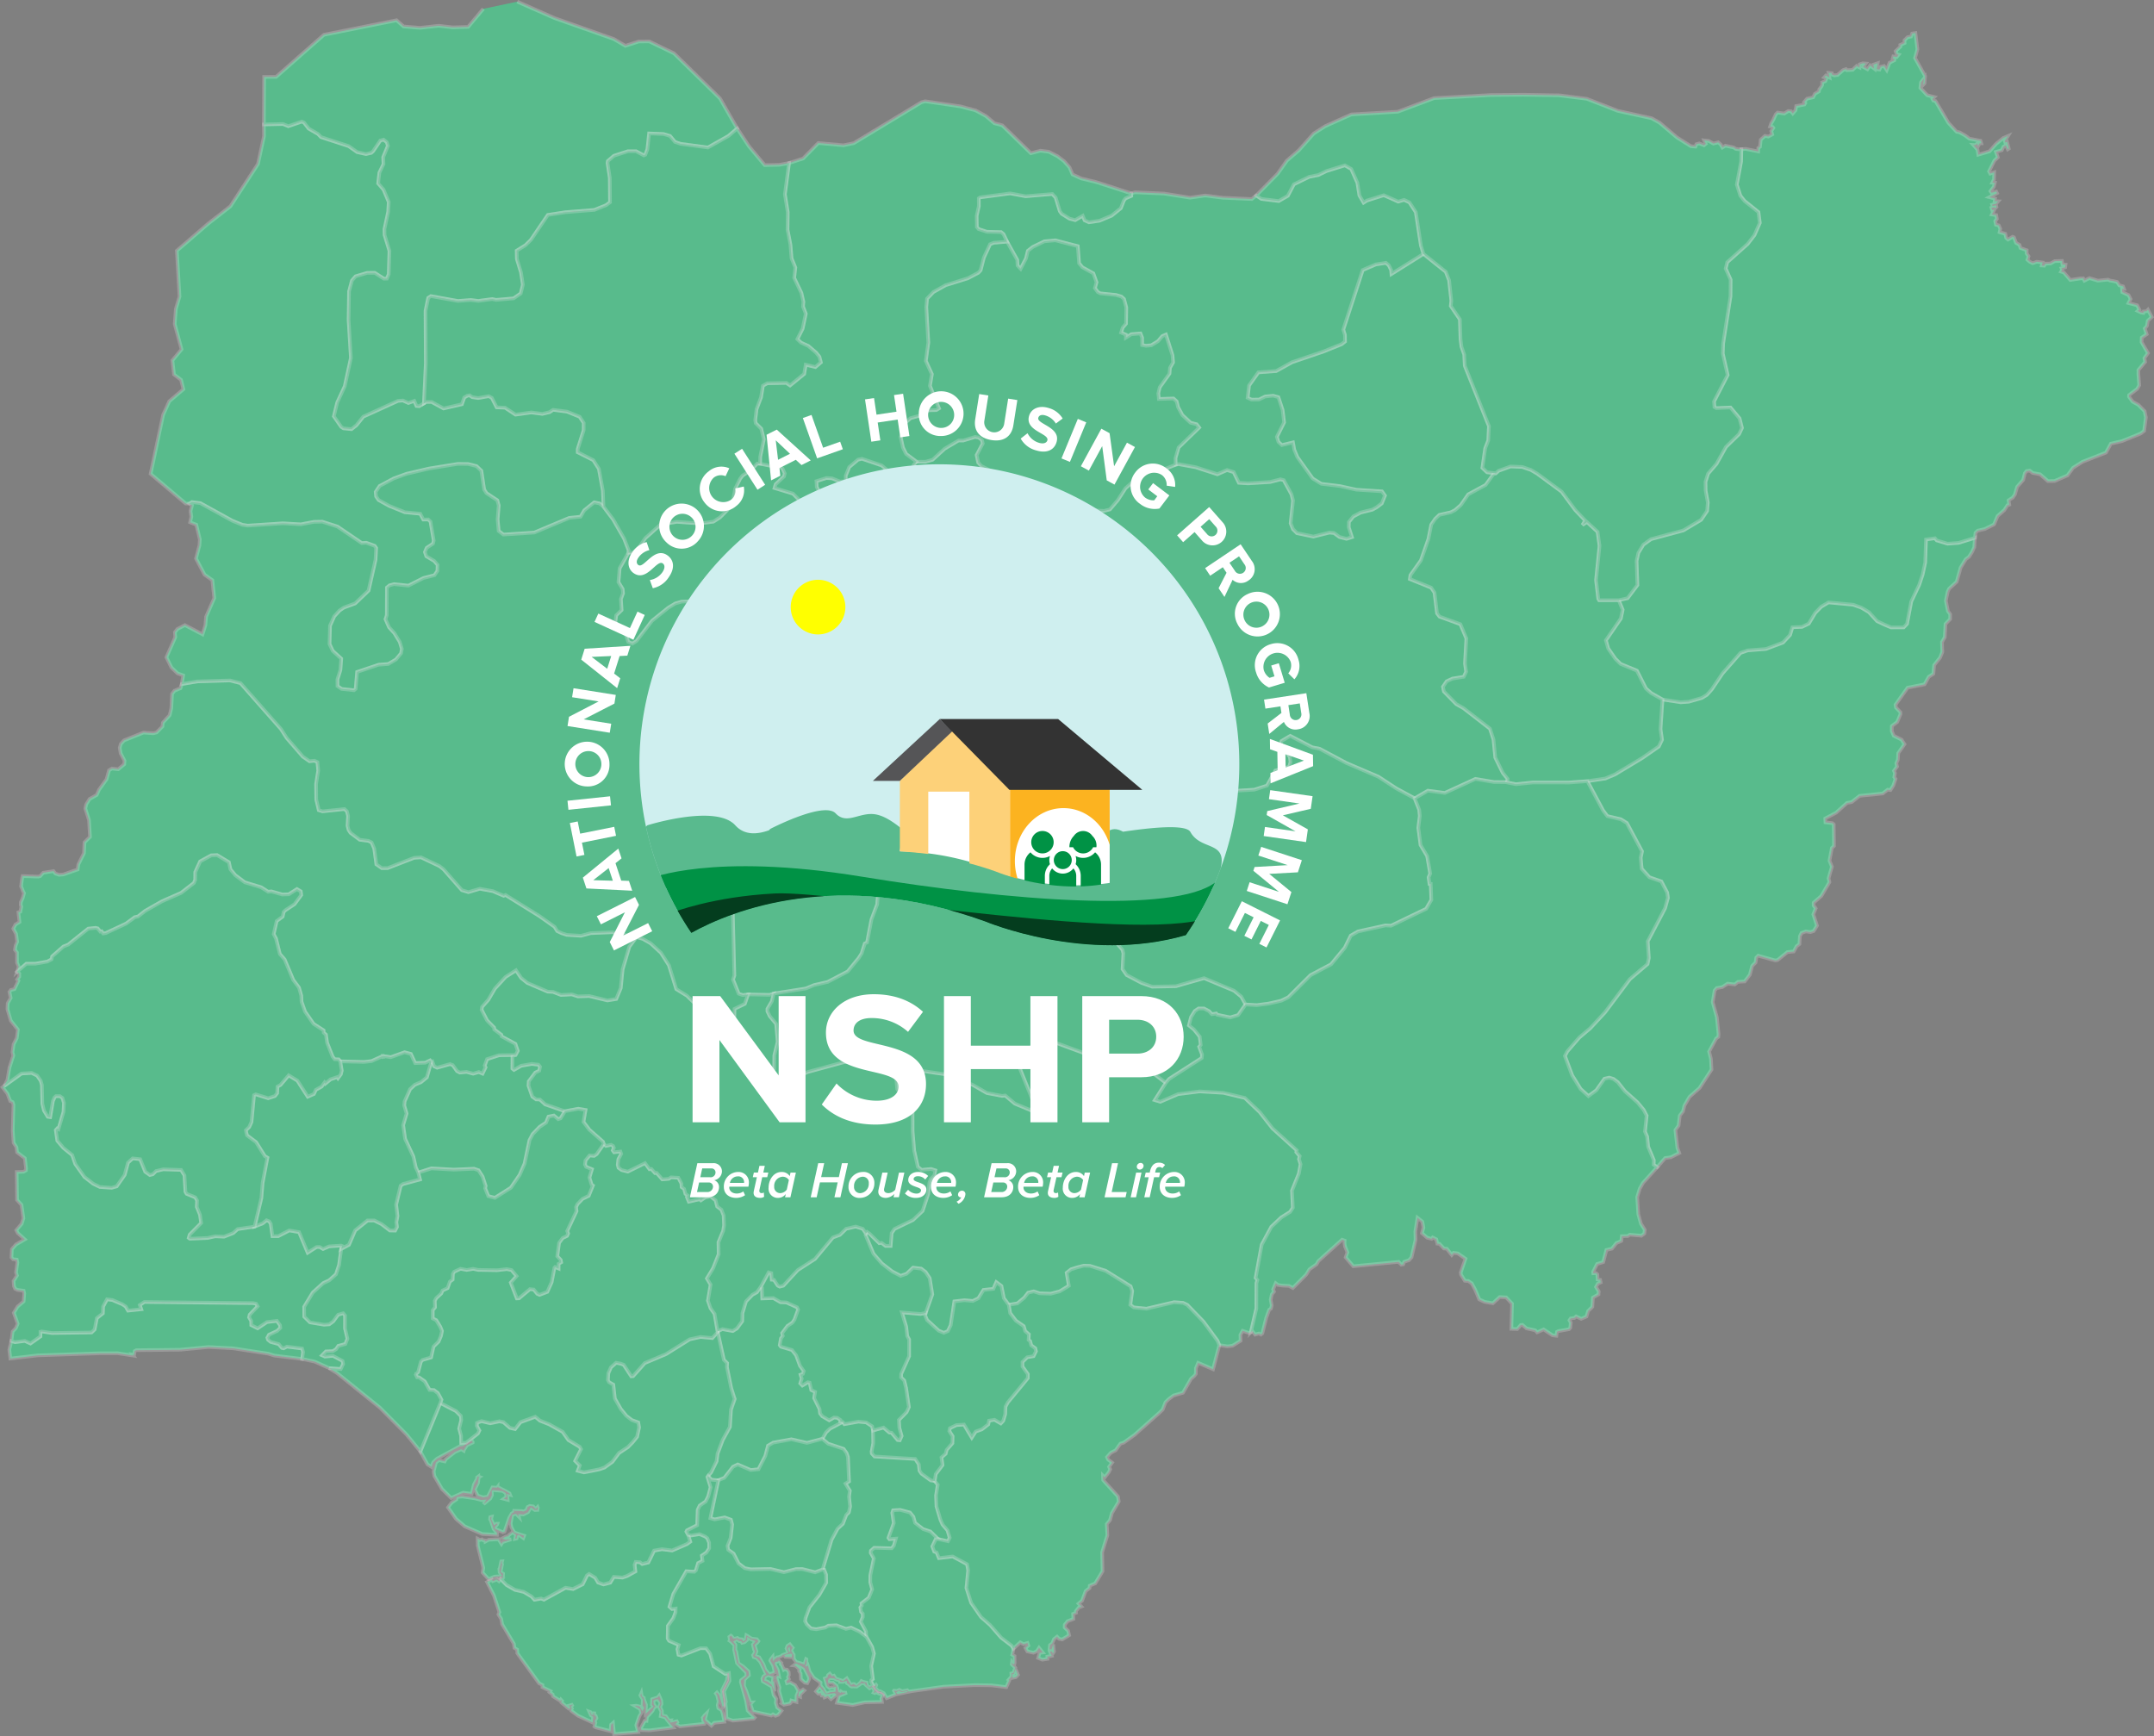 <svg xmlns="http://www.w3.org/2000/svg" xmlns:xlink="http://www.w3.org/1999/xlink" width="596.904" height="481.118" viewBox="0 0 596.904 481.118">
  <rect x="0" y="0" width="596.904" height="481.118" fill="#808080" stroke="none"/>
  <defs>
    <clipPath id="clip-path">
      <path id="Path_685" data-name="Path 685" d="M931.221,620.449s28.045,11.865,55.62,3.811a83.12,83.12,0,1,0-137.036-.63C861.059,617.406,890.168,605.637,931.221,620.449Z" transform="translate(-835.42 -493.76)"/>
    </clipPath>
  </defs>
  <g id="Group_581" data-name="Group 581" transform="translate(-1089.297 -1285.491)">
    <g id="Group_127" data-name="Group 127" transform="translate(-39 8.242)">
      <g id="nigeria" transform="translate(1129 1277.706)">
        <path id="NG-AB" d="M288.418,491.635l.481.617,3.869-.713,2.17.216,1.642,1.073.264,1.169h0l.056,3.492-.44,2.291.04.585.753.825,11.285.689.993,1.49.176,1.754.561.833,2.571,1.866,1.073.168h0l.865,1.033-.473,2.98.12,3.027,1.1,3.708.585,1.346,1.369,1.6.609,2.042-.481.969-2.74-.609h0L312.712,522l-2.035-.673-2.211-1.714-.464-1.69-.953-1.177-2.723-.729-1.938.112-.224.729.425,2.811-1.474,4.085.256.361,1.786-.128-.561,1.954-.585.721-4.87-.128-.881.785-.056.6.857,1.554-.969,4.654-.024,1.922.529,1.994-.937,2.315-2.019,1.554.072.617-.377.513.176,1.178.473.537.016.937-.537,1.3,1.434,2.7.1,1.482h0l-1.89-1.434-2.355-1.129-1.442.344-2.627-.977-2.235.1-.889.513-2.507.464-1.442-.216-1.161-1.129-.472-.881.128-.881,1.1-2.964,2.739-3.468,1.914-3.356-.04-2.227-.529-1.378-.433-.04h0l2.475-8.21,1.682-3.1,1.458-1.345.945-2.435.713-.721.344-1.61-.288-2.763.224-1.642-1.209-1.954.985-.617-.3-6.784-.376-1.081-.833-1.161-4.277-1.426-1.61-1.354h0l1.017-1.778,1.09-1.041Z" transform="translate(-55.61 -98.017)" fill="#58bb8c" stroke="rgba(237,237,237,0.24)" stroke-width="1"/>
        <path id="NG-AD" d="M654.429,186.884l-.1,1.466-.657,1.41-.817,1.257-.881.665L650.552,194l-1.089,3.917-2.13,1.962-.384.881-.489,2.411.577,2.891.617.849v1.362l-1.289,1.33-.209,3.692-.777,1.338.1,2.763-.625,1.554-1.642,2.058-.208,2.419-1.29.833-1.154,2.09-4.7.929-3.348,4.71.12.785,1.233,1.3.032.513-.921,2.195L631.5,237.9l-.024,1.418.553,1.282,2.154,1.065.809,1.274-1.73,2.475-.1,1.8-.432,1.033.216.889-.865,1.178.264.625-.176,1.129.344.5-.592,1.762-.817,1.314-.777-.1-1.362,1.057-6.416.657-2.2,1.73-1.3.232-3.012,2.715-3.012,1.586.072,1.073,1.9.216.393.337.072,5.991-.585.553-.665,3.532.673,1.658-.929,3.228.24,1.057-2.251,3.845-2.115,1.842-.008.8.569.793-.657,1.642,1.017,3.14-.905,1.482-.873.3-1.338-.184-1.169.432-.456.881-.128,2.187-.785.593L604.3,300.4l-1.746.152-2.723,2.211-.665.1-4.71-1.314-.528.529-.192,1.37-.945.929-.649,2.443-1.418,1.874-1.866.112-.9.713-1.978-.224-1.482.969-1.53.264-.576.657-.545,3.236L583,318.6l.465,4.622-.048.833-.617.448-1.947,3.612.5,2.01.176,2.988-3.308,5.086-2.8,2.475-1.409,2.411-.385,1.6-.9,1.177-.328,2.763-.889,1.25.553,4.918.521,1.442-2.347,1.185-1.57.216-2.2,2.515h0l-.977-.7.04-1.25-1.554-3.7-.3-2.835-.593-1.386.465-4.4-.833-1.618-1.722-2.083-3.46-3.076-2-2.523-1.218-.9-1.137-.344-1.313.3-2.267,3.212-2.179,1.594-2.171-1.962-2.331-3.764-2.018-5.391.657-1.266,3.316-3.829,3.043-2.579,4.069-4.389,6.912-9.227,4.9-4.181.352-1.666-.3-4.63,4.8-9.163.8-2.9-.209-1.45-1.618-3.076L564.3,279.8l-2.131-2.355-.272-3.076.368-1.738-4.213-7.865-1.666-1.033-3.724-.865-1.17-1.538-4.365-8.154h0l4.966-.729,2.7-1.145,7.529-4.533,4.606-3.2.881-1.866-.417-2.964.545-8.194h0l5.078.777,2.163-.152,3.66-1.057,1.394-.857,1.362-1.522,2.988-4.445,4.966-5.655,2.011-.7,5.038-.393,4.726-1.778,1.954-2.1.657-2.13,2.659-.112,1.882-.913,1.778-2.964,1.682-1.73,2.01-1.177,6.824.633,2.3.825,2.067,1.241,2.275,2.491,1.946.921,1.906.817,3.516-.008.913-.977,1.185-6.215,2.171-4.549.977-2.916.7-3.284.224-6.416,2.475-.344.5.593,3,.913,3.092-.232,4.5-1.394h0Z" transform="translate(-107.939 -37.152)" fill="#58bb8c" stroke="rgba(237,237,237,0.24)" stroke-width="1"/>
        <path id="NG-AK" d="M301.767,572.732v.008h0l-.016-.016h0Zm6.063-.561.777.4.737-.152.7-.112.264.224-2.867.6-.393-.472Zm32.287-6.055.705,1.674-.609.657-.857.176-.176-.993.448-.08.28-.721Zm-41.3-8.867-.1-1.481-1.434-2.691.537-1.306-.016-.937-.472-.537-.176-1.177.376-.521-.072-.617,2.018-1.554.945-2.315-.529-1.994.016-1.93.969-4.654-.857-1.554.056-.6.881-.785,4.878.128.585-.721.561-1.955-1.786.128-.256-.36,1.474-4.085L306,522.919l.232-.729,1.938-.112,2.723.729.953,1.177.464,1.69,2.2,1.714,2.034.673,2.155,2.09h0l-.681.08-.921,1.962.529,1.434.673.248.625,1.554,3.821-.448,3.973,2.147.32,1.682-.489,4.886,1.306,4.109,2.731,3.932,2.555,2.243,3.02,3.468L339.1,559.7l.473.809h0l-.344,1.73.633.352.024,2-.4.36-.329-.536-.056.465.953.937-.48,1.442-.593.152.08.825-.825.921.192.136-.841,1.906-4.189-.5-4.6-.056-8.578.441-9.652,1.345-.417-.369-1.458.288-.745-.384-.7.288-.761-.072-.016.024.4.649.216.344-2.659,1.057-.785-1.362-.937-.521-.689-.152-.769-.849.3-.729-.072-.1-.425.4-.4-.3h0l-.489-.937.032-.512.408-.256-.464-3.644.769-3.421-.5-1.842Z" transform="translate(-59.428 -104.096)" fill="#58bb8c" stroke="rgba(237,237,237,0.24)" stroke-width="1"/>
        <path id="NG-AN" d="M259.051,444.909l.352.321.072,2.9,3.068-.1,1.954,1.129,1.642.064,2.988,1.362.288.633-1,2.763-.6.865-1.354.913-1.482,1.986.192.769-.5.665-.344,1.882.313.433,3.084.929,1.138,1.442,1.073,2.915,1.049,1.482-.24.769-.657.232.328,1.1-.4,1.3.577.593,1.514-.905.489.1.473,2.067,1.065.5-.28,1.722,1.506,3.036.144,1.209.609.785,1.914,1.121,1.33-.769.865.072.9.592-.032.433.665.136h0l-3.524,1.85-1.089,1.041-1.017,1.778h0l-4.261,1.137-4.309-1-5.054.929-1.426.833-.745,2.844-1.9,3.692-2.147.216-3.612-1.538-1.3.641-2.4,3.068-1.674.665h0l-1.922-.168-.889-1.025h0l.809-.937,1.538-3.124.272-2.115,1.418-3.756,2-3.644.3-4.814L251.851,476l-.985-3.02-1.185-5.839.064-1.1-.905-.9-1.706-7.665h0l-.056-.232h0l1.338-.617,2.875.529,1.145-.713,1.474-2.01.048-2.186.993-3.3,1.794-1.85,1.234-.689Z" transform="translate(-48.942 -88.736)" fill="#58bb8c" stroke="rgba(237,237,237,0.24)" stroke-width="1"/>
        <path id="NG-BA" d="M468.35,87.519l6.2,4.958.913,2.347.617,5.671-.152,1.45,2.531,3.732.168,5.4.265,2.163.761,2.171.16,3.1,6.688,16.748-.184,3.941-.841,2.179-.793,5.431,1.306,1.226,2.435.3h0l-.641.192-2.171,3.012-4.838,2.627-2.059,2.964-1.61,1.4-1.193.609-3.132.7-1.153,1.089-1.105,1.626-.777,3.957-2.09,5.951-2.892,4.061-.16,1.105,5.911,2.395.913,1.37.7,5.727.7.921,5.767,2.1,1.666,3.957-.384,6.912.32,2.291-.665,1.41-3.124.5-1.594.737-1.049,1.53.264,1.3,3.436,3.508,2,1.129,7.329,5.679.985,3.036.489,4.958,2.066,4.229,1.354,1.7-.1.761-.464.128h0l-3.2-.024-5.158-.873-8.482,3.885-4.686-.625-3.676,2.123h0l-5.094-2.747-4.95-3.236-8.867-3.8L439.6,224.66l-2.058-.409-6.088-3.164-2.427,1.426-.24,1.153,2.539,3.252.216,1.394-.4,1.338-3.812,1.041-2.315,4.173-3.516,1.129-8.042.473-4.381-1.185-3.845-.216-1.209-.424-1.25-1.073-1.322-3.26-.721-.929-.633-.569-3.14-1.137-.481-.681.072-1.354,1.906-3.58.184-.937-.208-4.758-.777-2.507-1.442-1.538-.849-.168-8.787,1.754.032-9.916-.625-3.845-2.091-3.332-2.227-.7-2.547-.064-1.225.392h0l-2.027-2.171-2.235-1.4-.216-.585,1.882-3.364.424-3.172h0l.793-.449,2.074-3.276,1.065-3.084-.064-1.6-.617-1.338-3.092-3.468-.361-1.594-.32-5.519.361-2.8,1.281-3.66.817-.344,2.163.128,1.634-.408,2.195-2.571,2.123-3.292,3.8-3.34.537-.881,1.986-1.258,1.354-.24.913.857.913.072,4.421-1.738h0l.8-.152,4.806.881,5.951,1.93,2.684-1.169,1.842.585,1.426,2.939,2.507.168,6.167-.384,2.859-.729.913.24,2.139,3.925.433,1.722-.665,6.288.649,1.642,1.081,1.089,4.565.953,4.486-1.113,1.249.136,1.49,1.089,1.97.5,1.49-.457-.889-2.747.032-1.442,1.225-1.53,2.027-1.089,3.236-.793,1.154-.625,1.482-1.113.881-2.179-.833-1.169-7.1-.449-4.582-1.017-5.118-.617-2.395-1.482-4.245-5.943-.841-2-.377-2.059-3.076.753-.945-.889-.44-1.394,2.01-4-.417-3.46-1.169-3.54-1.45-.4-2.2.216-1.7.825-2.09.032-1.081-.5.392-3.412,2.579-3.636,4.934-.368,4.382-2.435,8.762-2.988,4.99-2.01.953-.753-.024-1.8-.457-1.506,5.375-16.492,3.636-1.562,2.787-.441.793.657.665,1.314.1,1.113Z" transform="translate(-74.604 -17.603)" fill="#58bb8c" stroke="rgba(237,237,237,0.24)" stroke-width="1"/>
        <path id="NG-BE" d="M307.526,366.252l7.313,1.986,6.816,1,6.976,2.844,3.941,2.259,4.205.793.857-.112,2.659,2.243,4.269,1.786.913-.881.072-1.089-3.765-9.323-.064-2.019.817-2.291.993-1.129,3.164-1.762,1.105-.224,2.074-.144,2.146.352,8.082,2.979,5.495,1.242,3.909.328,3.172-.176.008-.561,9.443,7.153h0l-3.035,4.782,1.522.457,4.9-2.106,5.983-.761,6.552.385,5.991,1.418,4.117,3.925,3.556,4.526,6.7,6.063-.112.521.937,1.089-.208.833.449,1.426-.473,2.587-1.906,4.718.233,4.742-.737,1.145-2.475,1.554-2.755,2.6-2.651,4.934-1.69,9.211.489.585-.264.865-.024,7.016-1.522,6.56h0l-.577.24-1.7-.585-.625,1.137.08,1.6-2.259,1.394-1.434.176-2.227-.352h0l-.521-1.241-3.909-5.311-4.429-4.589-1.194-.577-2.475-.176-7.665,1.794-3.508-.353-.969-.713.529-3.821-.448-1.314-6.92-4.309-4.349-1.354-1.69-.056-1.85.473-1.69.537-1.218.961.617,3.6-2.515,1.538-2.507.665-3.076-.112-1.65-.537-1.538.36-1.089,1.4-1.89,1.57-2.395.392h0l-1.362-1.818-.673-3.412-1.41-1.041-.817,1.85-2.731.3-1.417,2.307-1.538.745-2.363-.2-2.763.32-1,6.592-.793,1.642-1.13.473-1.426-.593-3.212-2.948-.521-1.233.136-.729h0l1.826-5.142-.721-4.5-1.137-1.714L314.35,423l-2.251-.28-1.77,1.69-1.682.584-2.339-1.217-2.867-2.211-2.315-2.683-2.195-5.214.1-.425h0l.328-.4.673.465,2.7,2.635.657-.08,1.081.841h1.41l.272-3.54.769-1.153,5.158-2.5,2.643-2.491,1.554-4.67.336-3.147.377-1.034.985-.969.288-1.45-1.185-.376-2.651.256-1.017-.841-.993-4.429-.457-5.455-.008-5.527-.584-1.482-2.163-2.09-1.506-2.579-.432-4.7Z" transform="translate(-59.78 -71.874)" fill="#58bb8c" stroke="rgba(237,237,237,0.24)" stroke-width="1"/>
        <path id="NG-BO" d="M640.839,11.079,641.4,15.6l-.665,2.4,2.795,5.014-.16,2.018-.369.392.225-1.738-.833,1.065-.176,1.538,1.906,2.042,1.97.489-.521.537.224.433.625.152,3.572,6.031,2.267,2.467.841.176,1.378.769,1.306.961,3.1.6.208.689-.464-.008-.449.881-.16-.833-.529.465-.593-.032,1.153,1.282.216,1.41,3.108-.929,1.85-2.091L665.2,40.17l1.282-.537-.865,1.41.12.36.52-.152.456,1.874-.264.176-.537-1.105-.681.384-.457.985-1.618.457.536,1.506-.953.905-1.49,2.988.328.617,1.1-.36-.056,1.954-.465.921.681.032-.272,1.089-.921,1.233.32.457,1.258-.344.232.441-2.106,1.113,1.578.4-.12.713.961.04-.6.681-1.057.264.1.336.993-.184.1.481-.385.352-.184-.3-.809.184.192.6.593-.1-.681,1.338,1.209.168.176,1.073-.457.593.208,1,.777.176.425.969-.192.921,1.562.441.273,1.169.489.416,1.29-.761.368.16.569,1.53.977.569.249.865,1.73.617-.024.881.537.8-.3.953.569.513.889.441,1.129-.4,1.6.208-.216.833.665.048.313-.553,1.45-.056,1.177-.649,1.97-.064.136.977.857.072-.1.729-1,.256.176.425-.3.513.761.224,1.8,2.091,2.74-.424.825-.04.345.649,1.377-.7,2.347.7,2.8-.28.545.248.681.1,1.29.272.633.961,1.018.272.272.7-.536.016.063.9,1.738.809.561,1.1-.577,1.113,2.4.617.608,1.2-.432.368.9.433.625.1.1-.392.777-.064.408-.408,1.065,2.01-1.1,1.033-.256,1.442-.593.7.545,1.6-1.378.929-.048,1.258,1.762,3.028-.969,1.394.184,1.081-1.858,2.219.008,1.2.232,3.036-.561.985-2.25,1.722-.048.441,1.009,1.378,1.61.905,1.73,1.746.353,1.73-.5,3.749-1.009.745-5.094,2.059-3.108.721-1.361,2.475-6.48,2.539-2.627,1.658-1.546,2.123-3.572,1.554-1.858.032-2.178-1.9-2.018-.352-.857-.665-.857.128-.489.609-.464,1.858-1.666,1.89-.625,2.147-.576.841-1.17.769.192,1.193-.52.168-.865,1.346-1.858,1.634-.969,2.331-2.595,1.29-1.938.433-.617.6-.152,1.394h0l-4.5,1.394-3.091.232-3-.913-.5-.593-2.475.344-.224,6.416-.705,3.284-.977,2.916-2.17,4.549-1.186,6.215-.913.977-3.516.008-1.906-.817-1.946-.921-2.275-2.491-2.067-1.242-2.3-.825-6.824-.633-2.01,1.177-1.682,1.73-1.778,2.964-1.882.913-2.659.112-.657,2.131-1.955,2.1-4.726,1.778-5.038.392-2.011.7-4.966,5.655-2.987,4.445-1.362,1.522-1.394.857L578,196.406l-2.163.152-5.078-.777h0l-3.132-1.762-1.45-1.282-2.507-4.942-4.534-1.874-1.466-1.458-1.946-2.811-.649-2.267,4.149-6.055.5-2.419-1.081-2.643h0l2.435-.553,2.731-3.628-.224-6.72.489-2.219,1.378-2.267,2.13-1.538,8.979-2.419L581.447,146l1.674-2.467.192-2.355-.608-3.324-.032-2.379.721-2.291,2.315-2.683,2.643-4.726,3.636-3.548.793-1.69-.673-2.667-2.507-3-3.933.168-.512-.288-.12-1.554,3.781-7.321-1.354-5.959.1-2.8L589.6,84.063l.04-4.638-1.378-3.068L588.7,74.6l5.654-5.054,1.9-2.467L597.73,63.7l-.384-3L593.5,57.631l-1.161-1.458-.985-3.084,1.193-6.424.064-3.372h0l1.161-.1,3.509.7.024-.953.473-.328.056-.593.152-1.37,1.185-1.065.913.192,1.081-.585-.272-.929.585-.865-.185-.256L600.582,37l.32-.905.617-1.065.641-1.426.512-.481,1.826.28,1.105-.7.769.072.489.593.769-.889.184-1.153,1.074-.184,1.177-.232.233-.368-.273-.32.785-.937,1.69-.384.5-.993,1.1-.625.128-.633.464-.593.32-.593-.016-.689.881-.344.344-.817-.649-.248.457-.489.985.5-.232-1.258.881.1.048.376.681.232.881-.112,1.5-1.338.817-.3.256.3,1.586-.08,1.113-1.065.817.392.04-.865.865-.288.817.072-.713.937,1.177.633.737-1.049,1.081.833-.16-1.049,1.186-.408-.249,1.666.737.1.36-.777.921-.2.737,1.113.769-2.026,1.33-.673.016-.352-.44-.152.152-.569.953.16.513-.641-.513-.136-.321-.817,1.346-1.282-.048-.465,1.193-.537-.04-.745.841-.849.993-.192.313-.849Z" transform="translate(-110.761 -2.388)" fill="#58bb8c" stroke="rgba(237,237,237,0.24)" stroke-width="1"/>
        <path id="NG-BY" d="M234.654,569.582l-.168-.5-.545.08-3.172-2.083-.961-3.508-1.105-1.5-1.594-.016-5.238,2.034-.833-.208-.281-1.554.337-1.17-2.651-1.153-.4-.665.056-3.476,1.522-2.139.609-1.642.024-1.017-1.033.128-.673-.625,1.065-3.556,3.6-6.28,2.219.136.441-.4.6-1.994,1.233-.633-.184-1.45,1.265-.857.761-1.185-.024-1.554-.5-1.234-.609-.464-1.538-.665-2.355.393-.833-.225.617,1.979-.961.681-4.069,1.754-2.8-.353-2.195.393-1.61,3.284-1.69.417-.633-.481-1.177-.064-.288.761.208,1.85-2.267,1.25-1.3.449-2.411-.192-.985,1.594-1.85.5-1.514-.537-.793-1.33-1.69-1.025-.6.4-1.185,2.459L191.85,545.7l-2.1-.336-5.991,3.284-.753-.3-1.858.32-.8-.881-2.155-1.281-2.443-.569-2.323-1.329-1.682-1.682-.448.576-.577-.457-1.145.425-.288-.4-1.306.673,1.89,3.692,1.53,4.654-.272.633.761,1.217.28,1.49,3.252,5.423.152,1.153.753.441.008.136.04.881,6.007,8.314.953.5-.016.6,2.219,1.082-.216.328.841.6.1.521,2.051,1.273.152-.312.248.272-.176.192.016.272,2.09,1.73.385-.016-.112-.617-.36-.168,1.266-.368-.609.561.264.576-.208.217.056.408,1.858,1.362,4.061,1.89.152-1.6-.633-.409-.44-1,.272.1.232.713.633.176-.1-.561.328.024-.016.561.417.136.208.617-.5.945.208.344-.272,1.042.32.232,4.149,1.058.152-1.786.521-.464.3,3.075,6.68-.56-.513-1.922.825-2.443.521-.881-.232-1.1-1.53-.921.384-.04.953.216.769,1.266.481-.906-.441-.633.072-1.714-.673-1.081.248-.593.136.825.553.44.024.3.593,1.618-.08,2.483,2.179-1.978-.465-.5.08-1.554,1.53-.48.4-.5.553,1.289.1,1.033-.384.825.481,1.058.04,1.29,1.073.208.865,1.209.384-.04-.152.264.176.344,1.738-.385.152.272-.5.521,1.225.633,6.776-.729.016-.385-.32-.408-.056-.617-.08-.272.537-.689.481-.465-.416,1.634.176.312,1.626,1.41.769-.785,2.827-.3-.4-1.978-.072-.3-.3-.905-.921-.6-.152-.793.016-.152.232-.849-.424-1.8-.328-.44.28-.288.609.721,1,3.364.3-.465-.521-4.189,1.362-2.715.208-1.466Zm-62.715-15.547h0l.008.008Zm47.665,30.02-6.584.793-2.243-.08-.176-.561,1.089-2.018.12-.016.36.032.112-1.041,1.586-1.754.1-.248.344-.713.36-.152-.473-.617-.144-1.042.441-.28.825-.152.721,1.073-.4,1.065.625,1.3-.176,1.257,1.305.352.521.737Z" transform="translate(-33.716 -105.76)" fill="#58bb8c" stroke="rgba(237,237,237,0.24)" stroke-width="1"/>
        <path id="NG-CR" d="M343.217,448.432l2.395-.393,1.89-1.57,1.089-1.4,1.538-.36,1.65.537,3.076.112,2.507-.665,2.515-1.538-.616-3.6,1.217-.961,1.69-.537,1.85-.472,1.69.056,4.349,1.354,6.92,4.309.448,1.313-.529,3.821.969.713,3.508.352,7.665-1.794,2.475.176,1.193.577,4.429,4.59,3.909,5.31.521,1.242h0l-1.738,6.68-4.125-1.77-.625,1.474-.016,1.586-.464.585-.865.753-2.243,3.893-2.587.753-1.305.953-.961.945-.761,2-.793.777-6.984,6.224-3.052,2.186-.9.265-1.314,1.842-1.353.7-1.041,1.186.32.689,1.089.833-.841,1.185.32.665-.36.769-1.177,1.5-.457-.465.04,1.2,4.085,4.517.248,1.409-1.923,3.244-.512,1.922-.9,1.089.168,3.116-1.45,4.71.12,5.254-2.034,3.364-1.514.617-.064.673-1.073.833-.977,2.643-1,.833.777.817-.721.28-.785.993.04.457-.809.3.072,1.41-1.578.6-.817,1-.016.769.961.913.272,1.226-1.938,1.169-.873-.192-.545-.576-.825.657-.513,1.217-.6.424-.128,1.177.537.056.481-1.4.208,2.01-.289.449-.344-.537-.481.112.465,1.153-1.186.216.048.609-1.426.232-1.177-.481.409-1.417.857-.1-1.017-1.289-.641.977-.929.384-1.658-.368-.521-.921.617-.561.168-.128-.248-.729-1.089.328-.905-.5-1.906,1.746h0l-.473-.809-2.939-2.251-3.028-3.476-2.547-2.243L332.781,531l-1.306-4.109.489-4.886-.312-1.682-3.973-2.147-3.821.448-.633-1.554-.665-.248-.529-1.434.921-1.962.681-.08h0l2.739.609.481-.969-.609-2.042-1.37-1.6L324.29,508l-1.1-3.708-.12-3.028.473-2.979-.865-1.033h0l.3-1.914,1.874-2.491-.288-2.131,1.169-1.009.272-1.081,1.586-1.834.064-1.938-.913-1.442.152-.785,1.818-.865,2.1-.144,2.154,3.6,1.073-1.666,1.73-.617,1.762-1.37.224-1.049,1.506-.232,1.746,1.009.673-.729.545-1.842.08-2.074.641-1.177,5.542-6.72.016-1.122-1.49-2.082-.008-1.281,1.322-1.306,1.754-.3.665-1.362-.192-.841-1.105-.8-.328-1.2-.417-.3.08-1.554-1.025-.9-.4-1.37-2.163-1.5-1.594-2.1Z" transform="translate(-64.378 -87.277)" fill="#58bb8c" stroke="rgba(237,237,237,0.24)" stroke-width="1"/>
        <path id="NG-DE" d="M231.045,476.105l-1.185-5.839.064-1.1-.905-.905-1.706-7.665-1.506,1.634-3.284-.3-2.988.649-6.56,4.1-5.887,2.483-3.228,3.628-.513.04-2.067-3.156-.809-.336-1.338-.248-1.426,1.266L197,471.98l-.12,1.9.32.6,1.169.649.432,3.861,1.626,2.875,1.57,1.938,1.506,1.169,1.786.649.232,1.4-.561,2.595-1.242,1.53-1.306,1.33-2.467,1.626-1.834,2.459-2.227,1.594-1.45.481-4.189.833-1.706-.449.561-1.442-1.282-1.29,1.634-3.228-.376-.665-3.132-1.882-1.6-2.267-3.741-2.1-2.539-1-1.314-1.073-4.1,1.482-1.482,1.906-1.418-.32-1.818-1.586-1.105-.232-2.539.537-2.387-.577-.793.248-.5.24-.048.825.713,1.257-.417.849-3.284,2.579-1.33.056-.04-1.978-.529-2.042.561-2.347-.12-1.145-1.33-1.338-4.349-2.243L144.9,493.655l1.986,3.588,1.113.7.465-1.281,1.049-1,6.215-3.38,1.009-.176,1.482-1.025.905-.433.288.408-.016.136-1.6.761-.809,1.281-.056.208-.665-.425-1.8.785-2.547,2.01-.272.6-1.586-.361-.841.657-.633,2.515.208,1.233,2.107,3.6,2.547,2.515.9-.425,2.411-1.073,2.379.328.593-2.531.921-1.722-.016-.3.32-.24v.008l.3.1-.184.112-.192,1.522-.9,1.818.8,1.706,1.53.5,1.306-.216,1.265-2.547,1.281.08.152-.2v.008l2.395,1.233.9.537.152.385-.953-.272.216.617.08,1.057-1.065-.28.777-.537-.264-1.073-.9-.577-2.507-.232-.48.112.072,1.306-.441.9-1.874,1.578.8-1.265-1.434.12-1.682-.441-3.556-.537-1.57.152-.1.673-1.3.865-1.009,1.338,2.219,3.172,2.435,2.09,4.838,2.107,4.077.232.016-.521-.953-1.113-.761-2.323-.208-.36.056-.593.376-.1-.152.657.8,1.762.665-.481h.288l-.056.176-.761.865.208.4,2.122.9.457-.168,1.322-3.844.673-1.169.769-.5-.513-.264,2.563.1.384.12.841-.369.368-.9.593-.3.9.136.761.729.489-.529.072.184-.1.6-.713.032-1.105-.753-.809,1.345-1.266.633-1.45-.1.176.689-.769-.785-1.057.289-.44,2.419.216,1.057.464.865.36.577,2.691.873-.24.641-1.242-.9-.521.288-.024.561-.056.176-.392.1.256-1.177-.248-.1-.344-.272-.36-.368-.36.384-.593.4-.288.425-.633.1-.9.457.729.368,1.642-.08-2.379.769-.32.5-.8-1.29-.481.04-.224-.016-2.026.12-.937.5-.056-.312-.553-.056-.328-.248-.537.176-.665-.344.04,1.954,1.53,6.111-.192,1.33,1.666,1.81,1.642-.705,2.123-.136-.713-1.081-.072-.9.12-.192.4-1.906.232-.024-.12.481.12.328-.417,2.155.7.441-.08,1.225-.641.248,1.682,1.682,2.323,1.33,2.443.569,2.155,1.282.8.881,1.858-.32.753.3,5.991-3.284,2.1.336,2.643-1.314L191.069,528l.6-.4,1.69,1.025.793,1.329,1.514.537,1.85-.5.985-1.594,2.411.192,1.3-.449,2.267-1.249-.208-1.85.288-.761,1.177.064.633.48,1.69-.417,1.61-3.284,2.195-.392,2.8.352,4.069-1.754.961-.681-.617-1.978-.457-.833.168-.353,2.819-1.449.152-4.245.561-1.185,1.642-1.137.713-1.4.657-2.547-.873-2.835.184-.281.809-.937,1.538-3.124.272-2.107,1.41-3.756,2-3.644.3-4.814,1.017-2.924-.945-3Z" transform="translate(-29.122 -91.859)" fill="#58bb8c" stroke="rgba(237,237,237,0.24)" stroke-width="1"/>
        <path id="NG-EB" d="M316.021,451.821l-.136.729.52,1.234,3.212,2.947,1.426.593,1.129-.473.793-1.642,1-6.592,2.763-.321,2.363.2,1.538-.745,1.417-2.307,2.731-.3.817-1.85,1.41,1.041.673,3.412,1.362,1.818h0l.393,2.315,1.594,2.1,2.163,1.5.4,1.37,1.025.9-.08,1.554.417.3.328,1.2,1.105.8.192.841-.665,1.362-1.754.3-1.322,1.305.008,1.281,1.49,2.083-.016,1.121-5.543,6.72-.641,1.177-.08,2.074-.545,1.842-.673.729-1.746-1.009-1.506.232-.225,1.049-1.762,1.37-1.73.617-1.073,1.666-2.155-3.6-2.1.144-1.818.865-.152.785.913,1.442-.064,1.938-1.586,1.834-.272,1.082-1.169,1.009.288,2.13-1.874,2.491-.3,1.914h0l-1.073-.168-2.571-1.866-.561-.833-.176-1.754-.993-1.49-11.286-.689-.753-.825-.04-.585.44-2.291-.056-3.492h0l2.908-.809,1.594,1.362.617.072,1.69,2.01.585.056.52-1.153-.641-2.339-.12-2.115,2.139-2.187.641-1.386-.793-5.318-.5-2.042-.865-.857.016-.985,2.195-4.894.008-4.661-.521-.921-.3-2.635-1.185-3.925,5.166.44Z" transform="translate(-60.202 -88.416)" fill="#58bb8c" stroke="rgba(237,237,237,0.24)" stroke-width="1"/>
        <path id="NG-ED" d="M195.41,395.489l.617.513,1.4-.3.561.288.224.545-.3.713.368.521,1.746-.2.216.641-.769,1.482-.184,1.546.224.841.865.625,1.706.425,4.758-2.347,1.25,1.682.521-.056,1.009,1.129.441-.048,1.57,1.786,1.81-.152.593-.408,2.05.12.849,1.61.056.977.681.489.385,1.394.593.449-.192.408.529,1.306,3-.673.344.3,1.169-.793,1.5-.328,1.4,1.129.441,1.7,1.161.865.633,1.61.12,2.731-.248,1.538-1.3,3.156.048,3.332-1.53,3.861L224,432.741l1.025,1.722-.745,4.421.713,2.083,1.129,1.61.825,4.83h0l.056.232h0l-1.506,1.626-3.276-.3-2.988.649-6.56,4.093-5.887,2.483-3.228,3.628-.521.032-2.067-3.156-.809-.328-1.33-.256-1.434,1.273L196.684,459l-.12,1.9.32.6,1.169.649.432,3.861,1.626,2.867,1.57,1.938,1.506,1.169,1.786.649.224,1.394-.553,2.595-1.241,1.53-1.3,1.33-2.467,1.626-1.842,2.459-2.219,1.594-1.45.481-4.2.833-1.706-.457.561-1.442-1.281-1.29,1.626-3.228-.376-.665-3.124-1.882-1.6-2.267-3.749-2.1-2.531-1-1.313-1.073-4.1,1.482-1.482,1.906-1.418-.32-1.818-1.586-1.105-.232-2.539.537-2.379-.577-.793.249-.513.24-.048.825.713,1.257-.417.849-3.276,2.587-1.33.056-.04-1.978-.529-2.043.569-2.347-.12-1.145-1.33-1.338-4.349-2.235h0l.313-.929-.985-1.81-1.065-.833-1.25-.072-1.322-2.355-1.554-1.09-.561-.048-.352-.729.2-.472-.224.352.641-.561.769-2.908.464-.488,2.363-.7.673-3,1.394-1.37.673-1.57.28-1.378-.457-1.162-1.121-1.826-.985-.512v-2.275l.649-.785-.08-1.778.392-.769,1.4-1.3.36-.825,1.386-.641.633-1.818.769-.553.072-1.562.36-.625,1.762-.809,1.706.32,1.826-.3,1.346.289,5.318.088,2.635-.3,1.313.272,1.394,1.666-1.61,1.81,1.682,4.373.593-.024,3.02-2.531,1.073.1L176.98,437l.649.28,2.147-.817,1.209-2.715.761-3.973.2-.2.953.408.008-1.306.7-.416-.12-.649-.945-1.025.489-3.717.993-1.33,1.217-.585.3-.681-.256-.673,2.587-5.519-.12-1.113.376-.833,1.41-1.466,1.722-.841L192.407,407l-.344-.224-.617-1.987.7-2.315-1.61-.657-.32-.673.144-1.113,1.129-1.378,1.25.112.713-.481Z" transform="translate(-28.81 -78.9)" fill="#58bb8c" stroke="rgba(237,237,237,0.24)" stroke-width="1"/>
        <path id="NG-EK" d="M146.729,366.627l.328-.136.489,1.337.825.393,3.588-1,.761.3,1.177,1.65.761.393,1.866-.184,1.842.5,1.562-.465,1.033.441.833-1.73-.232-.5.657-1.778,3.292-1.073,4.614-.072h0l-.873.336-.024,3.428.44.361,1.986-1.137,2.94-.513,1.85.216.449.561-.224,1.1-1.073.512-1.834,2.411-.064,1.25,1.057,3,1.057.769,1.025.024,1.482,1.354,5.463,1.914h0l-1.218,1.922-.657.24-1.2-1-1.49.313-.681,1.65-1.746,1.162-1.922,1.986-.905,1.714-1.369,6.488-1.362,3.14-2.443,3.548-4.429,2.8-1.818-.473-.873-2.147.128-.689-.833-2.555-1.137-1.778-1.242-.417-5.583.248-6.231-.352-3.644,1.161h0l-.665-1.362-.673-3.036-2.283-4.894-.553-3.829.953-3.2-.649-2.251.1-1.121,1.522-3.4,1.3-1.2,1.746-.753,1.594-1.313Z" transform="translate(-27.938 -72.77)" fill="#58bb8c" stroke="rgba(237,237,237,0.24)" stroke-width="1"/>
        <path id="NG-EN" d="M262.672,440.759l2.187-4.013.729.2.144,1.826.593.04,1.065,1.61.553.272.993-.264,3.981-4.317,4.79-3.092,4.95-5.943,1.954-.729,1.714-1.682,2.651-.609,1.954.6.889,1.3h0l-.1.425,2.194,5.214,2.315,2.683,2.867,2.211,2.339,1.218,1.682-.585,1.77-1.69,2.251.28,1.217.921,1.137,1.714.721,4.5-1.826,5.142h0l-1.434.288-5.166-.44,1.185,3.924.3,2.635.521.921-.008,4.662-2.195,4.894-.016.985.865.857.5,2.043.793,5.319-.641,1.386-2.139,2.187.12,2.115.641,2.339-.521,1.153-.585-.056-1.69-2.01-.617-.072-1.594-1.362-2.908.809h0l-.264-1.169-1.642-1.073-2.171-.216-3.869.713-.481-.617h0l-.665-.136.032-.433-.9-.593-.865-.072-1.33.769-1.914-1.122-.609-.785-.144-1.209-1.506-3.036.28-1.722-1.065-.5-.473-2.066-.489-.1-1.514.905-.577-.593.4-1.3-.328-1.1.657-.232.24-.769-1.049-1.482-1.073-2.916-1.137-1.442-3.084-.929-.312-.432.345-1.882.5-.665-.192-.769,1.482-1.987,1.354-.913.6-.865,1-2.763-.288-.633-2.988-1.362L268.118,445l-1.954-1.13-3.068.1-.072-2.9Z" transform="translate(-52.563 -84.586)" fill="#58bb8c" stroke="rgba(237,237,237,0.24)" stroke-width="1"/>
        <path id="NG-FC" d="M280.785,287.525l4.9-.5,2.563.256,1.217.681.905-.681,1.45-2.435.849-.433.857.345,1.177,2.491.753.248.945-.633h0l-.056,1.954-.337.5-.825.056-.425.489-1.69,5.222-.064,4.5.409,1.754-.44,5.607-1.586,4.221-1.218,6.368-.633.289-.865,2.723-.833,1.314-3.027,3.7-5.575,2.915-3.708.849-2.331.961-8.915,1.4h0l-1.121.369-5.975-.12h0l-1.466.168-1.137-.376-1.562-3.933.368-1.1-.6-24.2.288-10.941.272-.3,2.146-.264,8.835-.376,1.41.5L273.1,297.6l.753-.192Z" transform="translate(-50.596 -56.791)" fill="#58bb8c" stroke="rgba(237,237,237,0.24)" stroke-width="1"/>
        <path id="NG-GO" d="M511.082,162.963l.729-.7,3.34-1.209,3.236.136,2.387.809,1.746,1.033,6.8,5.014,3.8,5.126,2.74,2.867-.8,1.233,1.265-.817,2.948,2.707.537,3.9-.961,9.491.617,5.166.24.408,5.431-.008h0l1.081,2.643-.5,2.419-4.149,6.055.649,2.267,1.947,2.811,1.466,1.458,4.533,1.874,2.507,4.942,1.449,1.281,3.132,1.762h0l-.545,8.194.417,2.964-.881,1.866-4.605,3.2-7.529,4.533-2.7,1.145-4.966.729h0l-5.1.376-9.98-.016-4.726.481-2.859-.569h0l.464-.128.1-.761-1.354-1.7-2.067-4.229-.488-4.958-.985-3.036-7.329-5.679-2-1.129-3.436-3.508-.264-1.3,1.049-1.53,1.594-.737,3.124-.5.665-1.41-.321-2.291.385-6.912-1.666-3.957-5.767-2.1-.7-.921-.7-5.727-.913-1.37-5.911-2.395.16-1.105,2.891-4.061,2.091-5.951.777-3.957,1.105-1.626,1.153-1.09,3.132-.7,1.193-.609,1.61-1.4,2.059-2.964,4.838-2.627,2.171-3.012Z" transform="translate(-97.264 -32.238)" fill="#58bb8c" stroke="rgba(237,237,237,0.24)" stroke-width="1"/>
        <path id="NG-IM" d="M276.271,497.489l1.61,1.353,4.277,1.426.833,1.161.377,1.081.3,6.784-.985.617,1.209,1.954-.224,1.642.288,2.763-.344,1.61-.713.721-.945,2.435-1.458,1.345-1.682,3.1-2.475,8.21h0l-2.058.761-3.62-.905-1.706.032-3.324.849-3.757-.889-5.382.112-1.714-.328L253.051,532l-1.378-2.723-1.474-1.041-.208-1.1.873-2.211.417-3.709-.36-1.33-1.7-.617-2.771.537-1.209-.353,2.2-10.484h0l1.674-.665,2.4-3.067,1.3-.641,3.612,1.538,2.146-.216,1.9-3.692.745-2.844,1.426-.833,5.054-.929,4.309,1Z" transform="translate(-49.094 -99.202)" fill="#58bb8c" stroke="rgba(237,237,237,0.24)" stroke-width="1"/>
        <path id="NG-JI" d="M414.851,65.223l1.434.945,4.806.585,2.515-1.442,1.682-3.2,4.261-2.075,2.531-.5,2.259-1.1,5.07-1.57,1.77,1,1.706,3.829.553,3.484,1.169,2.026.9-.577,4.694-1.49,4,1.778,1.626-.489,1.481.7,1.77,2.723,1.41,9.235.7,2.323h0l-8.858,5.551-.1-1.113-.665-1.314-.793-.657-2.787.441-3.636,1.562-5.375,16.492.457,1.506.024,1.8-.953.753-4.99,2.01-8.763,2.988-4.381,2.435-4.934.368-2.579,3.636-.392,3.412,1.081.5,2.091-.032,1.7-.825,2.2-.216,1.45.4,1.169,3.54.417,3.46-2.01,4,.44,1.394.945.889,3.076-.753.376,2.058.841,2,4.245,5.943,2.4,1.482,5.118.617,4.581,1.017,7.1.449.833,1.169-.881,2.179-1.482,1.113-1.153.625-3.236.793-2.027,1.089-1.225,1.53-.032,1.442.889,2.747-1.49.457-1.971-.5-1.49-1.089-1.25-.136-4.485,1.113-4.565-.953-1.081-1.089-.649-1.642.665-6.288-.432-1.722-2.139-3.925-.913-.24-2.859.729-6.167.384-2.507-.168-1.426-2.94-1.842-.585-2.683,1.169-5.951-1.93-4.806-.881-.8.152h0l-.064-1.794.865-2.98,5.7-5.511-.713-.921-1.674-.424-2.267-2.115-1.185-2.2-.4-1.6-.873-.793-4.053.12-.16-1.57.4-1.674,2.691-3.757.152-1.642.849-1.474-.152-1.97-1.826-5.751-1,.425-1.178,1.4-1.858,1.137-1.458.144-1.1-.2-.008-2.059-.457-1.153-2.515.2-1.522.953V103.8l-1.322-.577.425-1.378.945-1.113.064-4.493-.641-2.355-.737-.649-1.482-.449-4.357-.449L370.95,92l-.817-1.113.457-1.61-.881-2.467-3.052-1.7-.905-1.105-.361-4.742-6.231-1.618-3.02.28-3.2,1.546-1.385,1.081-.5,2.083-1.5,2.891-.857-.9-.08-1.57-2.811-5.03h0l-.993-2.1-.665-.561-3.957-.1-2.291-.745-.473-.577-.056-3.084.6-2.723-.016-2.155.369-.24,8.322-1.105,4.3.793,7.385-.625.937.985,1.129,3.749.545.753,2.13,1.338,1.594.417,2.1-1.209.513,1.25,1.193.561,2.947-.441,3.348-1.394,2.555-2.067.825-2.107.465-.6,1.6-.7.008-.689h0l1.017-.312,8.058.352,7.225,1.137,4.2-.6,4.854.625,8.034.36Z" transform="translate(-67.433 -11.502)" fill="#58bb8c" stroke="rgba(237,237,237,0.24)" stroke-width="1"/>
        <path id="NG-KD" d="M295.816,157.7l2.475.016,1.954-.537,3.348-3.068,3.844-2.275h1.322l3.268-.993.977.152.905.657.256,1-1.69,3.22.424,2.059.833.945,2.827,1.466,3,.985,2.811,3.308,1.225.441,2.227-.024,1.962.473,4.309,3.548,2.876,5.142.3,3.108-.809,1.954-.809,3.933.961,4.846-.16,1.386-.577.881-2.843.769-.441.633.481,1.666.849.857,5.623.777,1.586,2.2,1.281.841,2.4.513.841-.232h0l-.425,3.172-1.882,3.364.216.585,2.235,1.4,2.026,2.171h0l-.3.232-.168,2.323-.441,1.146-1.057,1.249-1.754.585-1.522,1.121-1.706,3.981-.176,2.171,1.089,2.259.6,2.819-1.914,1.578-.272.881.144,1.578-.561,6.255.424,1.682-.336.857L336.361,241l-.32,2.467-1.41,1.025.168,3.8-.841,1.121.08.929,2.611,4.229,2.059,2.467,1.37.969.8,1.674.1,2.731-1.338,3.156h0l-.873.457-2.123,4.493-2.651,4.325-.657.577-1.29.336-1.978-.1-.481-1.522-4.277-4.734-3.052-.192-1.2-1-1.065-.176-1.033.785-.713,1.522-3.332,3.8-1.882,1.281-.921.168-1.073-.769-.32-1.049.04-7.769-.825-1.29-3.38-1.954-.256-2.6-2.347-2.139-.881-.312-.809.28-1.322,1.7-.753,2.034-1.85,1.682h-.881l-1.4-.849-1.073.2-1.954-1.434-.745-.112-1.2.489-.561-.633-.481-1.506-.6-.088-1.073.817h0l-.945.633-.753-.248-1.177-2.491-.857-.344-.849.432-1.45,2.435-.905.681-1.217-.681-2.563-.256-4.9.5h0l-.985-.336-1.97.481,1.105-3.308-2.715-2.227.072-1.858.448-.745,1.962-1.033.633-.7.481-2.235,2.475-2.539-.465-1.506-2.4-1.3.665-2.419-2.9-1.089-.905-.617-.136-.729.232-.513.7-.336,2.587-.328.5-1.21-.08-2.475-.737-3.108-.128-4.053-.264-.809-1.1-.537-10.308.064-5.343-1.995-1.37-1.33-.825-1.586.729-.993,1.738-1.089,1.3-1.346.681-1.185,3.4-2.083.817-1.434.248-1.586-2.587-1.4-3.869-1.33,1.081-3.316.04-2.059-1.586-3.044-1.29-.353-1.8.537-1.113-.112-.224-3.6-.384-1.538-.489-.408-3.789-.4-.945.961.537,1.914-.513.785-3.18-.448-6.111,2.291-.833-2.131-.817-.8-2.331.1L229,196.99l-1.97,1.2-4.477,3.6-4.309,5.615-1.129.713-1.145-.481-.977-2.819-2.443-1.6-.176-1.1.264-1.85,1.474-1.442-.192-3.052.593-1.6-.112-1.185-1.153-1.906.32-3.837L216,182.941h0l1.346-.1,1.025-.609,2.291-3.332,4.221-3.773,4.517-.761,6.36.457,3.773-.5,1.866-1.209,2.435-2.483,1.209-2.587.513-2.843,1.37-2.731.681-.913,2.2-1.418,1.874-1.906.809.024h0l3.532.7,1.554-.144,1.089.721.633,1.394-.184.857L256.8,163.95l-.312,1.057,5.086,1.546,3.4,3.436,1.4.184,2.155-1.217,1.105-1.53-1.45-2.691-.1-1.634,2.763-.873,1.562.088,2.219.881,1.121-.072.465-.432-.008-1.113.961-2.379,2.451-2.074,1.113-.224,5.43,1.834,1.642,1.386.777,1.266,1.257.625,4.5-1.794.673-1.642Z" transform="translate(-42.551 -30.206)" fill="#58bb8c" stroke="rgba(237,237,237,0.24)" stroke-width="1"/>
        <path id="NG-KE" d="M82.971,42.524l5.3-.112,1.49.593,3.708-1.266.609.248,1.322,1.7,2.555,1.458.849.881,7.657,2.5,2.363,1.658,2.451.545,1.458-.344.5-.449,1.994-2.956.929-.248.865.7.32,1-1.3,3.148.072,1.922-1.137,2.387-.336,2.964,1.49,1.722,1.442,3.428-.144,2.659L116.4,71.519l.032,1.634,1.346,4.421L117.581,84l-.513,1.249-.817.032-2.539-1.634-2.147.016-3.164.945-1.025,1.185-.809,3.028-.112,7.962.633,10.453-1.7,7.841-2.09,4.509-.929,3.821,2.042,2.924.609.408,2.227.232,1.37-1.081,1.922-2.4,9.612-4.365,1.354-.1,1.514.689,1.634-.577.617,1.4.753.056,1.3-.777h0l.689-.384h1.458l3.292,1.8,5.078-1.169.657-1.858.849-.5.633-.12.729.513,1.674.248,2.891-.521.865.457,1.354,2.643,2.3.088,2.923,1.93,4.381-.609,3.036.4,1.994-.473.977-.649,3.885.5,3.484,1.418,1.129,1.722-.008,1.978-1.642,5.2v.961l4.309,2.171,1.546,2.411,1.105,6.071.168,4.389h0l-1.089-.881-1.482-.288-2.739,2.211-1.025,1.762-3.148.328-9.692,4.069-8.546.553-1.314-1-.288-3.22.3-3.853-.384-1.426-3-1.978-.649-1.009-.785-5.214-1.354-1.282-2.275-.569-2.915-.032-7.9,1.274-6.3,1.466-3.548,1.3-3.885,2.074-1.1,1.658.128,1.233.7,1.009,2.908,1.61,4.325,1.754,4.293.424.841,1.61,1.37-.024.625.593.9,5.254-.2.857-1.746,1.161-.5,1.177.392,1.161,2.195,1.306.937,1.089-.056,1.658-.809,1.193-3.044.777-4.181,2.115-4-.416-1.241.336-.721.6-.032,7.681-.36,1.1,1,2.267,1.45,1.578,1.49,2.427.6,1.954-.224,1.226-1.418,1.706-2.115,1.258-2.707.208-5.943,2-.4,4.686-.449.384-3.46-.368-1.137-.793-.016-1.826.825-2.627.232-3.156-2.347-2.131-.9-1.93.144-5.062,1.169-2.611,1.474-1.6,1.185-.809,3.14-1.153,3.7-3.548,1.946-8.578.16-3.244-.409-.593-2.315-.849-1.266.08-6.728-4.565-4.2-1.354-2.355.056-3.6.681-4.958-.288-9.748.649L77,153.473l-2.8-1.137-8.843-4.87-2.315-.288-.713.416h0l-1.033-.008-9.716-8.234,3.468-16.332,1.7-3.773,3.917-3.348-.657-2.611-1.938-1.458-.457-3.9,2.539-3.076-1.89-7.016.312-4.181,1.017-3.444-.745-12.7,8.666-7.473L73.7,65.2l7.633-11.71L83,45.776Z" transform="translate(-10.548 -8.491)" fill="#58bb8c" stroke="rgba(237,237,237,0.24)" stroke-width="1"/>
        <path id="NG-KN" d="M340.577,83.193l2.812,5.03.08,1.57.857.9,1.5-2.891.5-2.083,1.385-1.081,3.2-1.546,3.02-.28,6.232,1.618.361,4.742.905,1.105,3.052,1.7.881,2.467-.457,1.61.817,1.113.665.336,4.357.449,1.482.449.737.649.641,2.355-.064,4.493-.945,1.113-.425,1.378,1.322.577v.825l1.522-.953,2.515-.2.457,1.153.008,2.059,1.1.2,1.458-.144,1.858-1.137,1.177-1.4,1-.424,1.826,5.751.152,1.97-.849,1.474-.152,1.642-2.691,3.757-.4,1.674.16,1.57,4.053-.12.873.793.4,1.6,1.186,2.2,2.267,2.115,1.674.425.713.921-5.7,5.511-.865,2.98.064,1.794h0l-4.421,1.738-.913-.072-.913-.857-1.354.24-1.987,1.258-.537.881-3.8,3.34-2.123,3.292-2.194,2.571-1.634.408-2.162-.128-.817.344-1.281,3.66-.36,2.8.32,5.519.36,1.594,3.092,3.468.617,1.338.064,1.6-1.065,3.084-2.074,3.276-.793.449h0l-.841.232-2.4-.513-1.281-.841-1.586-2.2-5.623-.777-.849-.857-.48-1.666.44-.633,2.843-.769.577-.881.16-1.386-.961-4.846.809-3.933.809-1.954-.3-3.108-2.875-5.142-4.309-3.548-1.962-.473-2.227.024-1.225-.441-2.812-3.308-3-.985-2.828-1.466-.833-.945-.424-2.059,1.69-3.22-.256-1-.905-.657-.977-.152-3.268.993h-1.322l-3.844,2.275-3.348,3.068-1.954.537-2.475-.016h0l-2.884-2.147-.889-1.81-.625-2.891,1.218-2.139.056-1.77,1.458-1.306,3-.825,1.962-1.362,2.171-.056.761-.465-2.515-6.247.537-3.252-1.674-3.668.689-5.07-.561-9.868.216-2.315,1.746-1.826,3.4-1.9,6.119-1.906,2.947-1.546.625-.681.905-3.516,1.714-3.692,1.025-.416Z" transform="translate(-62.194 -16.665)" fill="#58bb8c" stroke="rgba(237,237,237,0.24)" stroke-width="1"/>
        <path id="NG-KO" d="M208.991,323.919l1.762.457,2.219,1.265,2.819,2.6,2.219,3.46,2.042,6.608,2.972,1.842,2.171,2.155,4.381,5.823,2.179,2.034,1.306.2.264-.281.5-2.314.993-2.027.152-.208.793.7.369-.072.048-2.379,2.859-1.394.9-2.6h0l5.975.12,1.121-.368h0l-.481,2.115-1.242,2.131v.689l.657,1.353,1.754,2.131.432,4.942-.937,3.772-.032,3.757-1.29,1.338-.681,1.7-.136,3,.553.449,3.412-2.363,7.417-3.26,9.932-2.7,5.663-.561,2.867.545,6.167.457h0l-.256,2.275.433,4.7,1.506,2.579,2.163,2.091.585,1.482.008,5.527.457,5.454.993,4.429,1.017.841,2.651-.256,1.185.376-.288,1.45-.985.969-.376,1.033-.336,3.148-1.554,4.67-2.643,2.491-5.158,2.5-.769,1.154-.272,3.54h-1.41l-1.081-.841-.657.08-2.7-2.635-.673-.464-.328.4h0l-.889-1.3-1.954-.6-2.651.608-1.714,1.682-1.954.729-4.95,5.943-4.79,3.092-3.981,4.317-.993.264-.553-.272-1.065-1.61-.593-.04-.144-1.826-.729-.2-2.187,4.013h0l-1.073,1.5-1.233.689-1.794,1.85-.993,3.3-.048,2.187-1.474,2.01-1.145.713-2.876-.529-1.337.617h0l-.825-4.83-1.13-1.61-.713-2.082.745-4.421-1.025-1.722,1.73-2.844,1.53-3.861-.048-3.332,1.3-3.156.248-1.538-.12-2.731-.633-1.61-1.161-.865-.441-1.7-1.4-1.129-1.5.329-1.169.793-.344-.3-3,.673-.529-1.306.192-.408-.593-.449-.384-1.394-.681-.488-.056-.977-.849-1.61-2.051-.12-.593.409-1.81.152-1.57-1.786-.441.048-1.009-1.129-.521.056-1.25-1.682-4.758,2.347-1.706-.424-.865-.625-.224-.841.184-1.546.769-1.482-.216-.641-1.746.2-.368-.521.3-.713-.224-.545-.561-.288-1.4.3-.617-.513h0l-.184-.624-3.8-3.34-1.634-2.163.569-3.316-2.01-.345-3.7.705h0l-5.463-1.914-1.482-1.354-1.025-.024-1.057-.769-1.057-3,.064-1.25L181,361.436l1.073-.513.224-1.1-.448-.561-1.85-.216-2.94.513L175.07,360.7l-.44-.36.024-3.428.873-.337h0l.6-1.153-.657-1.93-3.813-2.066-.1-.472-1.938-1.45-.056-.537L167.63,347l-1.538-2.963.136-.793,1.714-1.946,1.834-3.132,2.972-3.236,2.884-1.834,1.418,2.1,1.738,1.41,5.639,2.411,1.474.064,2.211.865,2.972-.168,1.706.553,3.14-.1,5.046,1.218,2.427-.4,1.258-3.012.513-5.2,1.85-6.239Z" transform="translate(-33.34 -64.655)" fill="#58bb8c" stroke="rgba(237,237,237,0.24)" stroke-width="1"/>
        <path id="NG-KT" d="M310.341,35.051l7.337,1.081,4.157,1.105,2.867,1.554,2.339,2,2.187.585,7.922,7.721,2.635-.7,2.339.3,2.427,1.241,1.834,1.4,1.482,1.69.833,1.954,2.371,1.1,4.213,1.017,9.7,3.14h0l-.008.689-1.6.7-.465.6-.825,2.107-2.555,2.066L356.18,67.8l-2.947.441-1.194-.561-.513-1.25-2.1,1.209-1.594-.416-2.13-1.338-.545-.753-1.13-3.749-.937-.985-7.385.625-4.3-.793-8.322,1.105-.368.24.016,2.155-.6,2.723.056,3.084.473.577,2.291.745,3.957.1.665.561.993,2.1h0l-3.708.288-1.025.417-1.714,3.692-.905,3.516-.625.681-2.947,1.546-6.119,1.906-3.4,1.9-1.746,1.826-.216,2.315.561,9.868-.689,5.07,1.674,3.668-.537,3.252,2.515,6.248-.761.465-2.171.056-1.962,1.362-3,.825-1.458,1.306-.056,1.77-1.217,2.139.625,2.891.889,1.81,2.884,2.147h0l-.793.881-.673,1.642-4.5,1.794-1.258-.625-.777-1.266L295.8,135.62l-5.431-1.834-1.113.224-2.451,2.075-.961,2.379.008,1.113-.465.433-1.121.072-2.219-.881-1.562-.088-2.763.873.1,1.634,1.45,2.691-1.105,1.53-2.155,1.217-1.4-.184-3.4-3.436-5.086-1.546.312-1.057,2.315-2.155.184-.857-.633-1.394-1.089-.721-1.554.144-3.532-.7h0l.016-1.866,1-4.886-.721-2.956-1.53-1.522-.128-.857.36-3.012,1.25-3.316.521-3.2,1.2-.673,5.294-.1,1.025.7,3.909-3.18.441-2.563,2.675.649,1.514-1.3-.4-1.562-.929-1.145-2.147-1.834-2.026-.929-1.009-.969,1.458-2.908.873-4.133L274.01,91.6l.1-1.346-.553-2.443-2-4.165.32-2.859-1.049-2.571-.312-3.8-.8-4.141.056-4.846-.793-4.942,1.154-8.666h0l3.892-1.257,4.229-4.293,6.968.625,2.867-.593,18.742-11.334,1.025-.264Z" transform="translate(-52.183 -7.09)" fill="#58bb8c" stroke="rgba(237,237,237,0.24)" stroke-width="1"/>
        <path id="NG-KW" d="M50.758,236.106l4.309-.737,9.067-.28,2.9.745,11.2,12.7,1.594,2.483,4.493,5.19,1.834,1.266,1.362-.144.833.384.216,2.355-.585,3.724.048,4.309.7,2.947,1.041.313,6.063-.633.673.593.344,1.3-.152,2.747.28,1.121.529.817,2.571,1.93,2.435.312.857.44.721,1.69.593,4.365L106.2,287.1l1.6-.008,7.337-2.851,1.93-.128,5.086,2.411,1.137.881,5.086,5.791,1.8.553,3.172-.929,3.62.649,2.988,1.289.513-.216,9.427,5.863,4.157,2.94.745,1.194,1.169.569,1.474.481,3.941.256,2.715-.729,6.023-.248,6.616,1.37h0l-1.97,2.683-1.85,6.239-.513,5.2-1.258,3.012-2.427.4-5.046-1.217-3.14.1-1.706-.553-2.972.168-2.211-.865-1.474-.064-5.639-2.411-1.738-1.41-1.418-2.1-2.883,1.834-2.972,3.236-1.834,3.132-1.714,1.946-.136.793,1.538,2.964,1.93,1.962.056.537,1.938,1.45.1.472,3.813,2.067.657,1.93-.6,1.153h0l-4.614.072-3.292,1.073-.657,1.778.232.5-.833,1.73-1.033-.441-1.562.465-1.842-.5-1.866.184-.761-.392-1.177-1.65-.761-.3-3.588,1-.825-.393-.489-1.338-.328.136h0l-.312-.432-1.338.641-2.8.1-1.185-2.539-1.746-.465-3.8,1.362-2.123-.3.064.7-.144-.681-.288.072-2.843,1.29-2.083.248-6.624-.176h0l-.392-.529-1.161-.056-.569-.753-1.522-3.853-.312-2.219-.625-.529-.024-.641-2.771-1.8-2.363-3.4-.977-2.755-.072-1.682-.633-2.219-1.578-2.107-2.4-5.695-1.33-1.53-1.057-4.237-.649-1.265.825-3.6,1.666-1.241.28-1.282.457-.473,2.531-1.674,1.874-2.531-.128-1.041-1.049-.625-2.267,1.442-1.77.064-3.068-.865-.881.1-1.922-1.233-4.565-1.394-2.6-1.938-1.354-1.634-.433-1.986-3.268-1.97-1.634.072-3.06,1.666-1.354,2.972-.016,2.123-.36.889-3.54,2.747-5.318,2.339-4.638,2.643-1.994,1.554-.905.208-2.411,1.77L29.717,305.1l-.745.12-.425-.6-.36.088-.729-.905-.553-.152-2.058.216L19.3,308.3l-1.33.529-3.132,2.755-.152.793-1.2.633-3.268.577-2.539.016-2.555,2.227h0l.449-1.426-.473-1.089-.008-2.835-.569-.721L4.71,308.6l.441-1.113-.312-2.171-.777-1.434.593-1.121,1.145-.729-.32-2.675.553-.184L6.3,297.8l-.16-.5.016-.7.553-1.314.344-1.249-.328-.609-.216-.617-.28-.625.1-.937.2-1.386.128-.553,4.3.144.569-.128.841-.945,2.843-.448.529.657.993.36,1.193-.08L21.9,287.48l.2-1.41,1.562-3.108.136-3,1.53-1.506-.272-4.662-1.025-3.212.248-1.137.929-1.506,1.978-1.105.657-1.466,2.074-2.9.681-2.483.833-.473,1.714.2,1.674-1.386.08-.977L33.826,255.3l-.256-1.546.3-1.073.889-.977,5.407-2.163,2.715.192.913-.24,1.618-1.65.1-1.041,1.89-2.074.457-1.93.2-3.981.681-.881,1.666-.689Z" transform="translate(-1.09 -46.974)" fill="#58bb8c" stroke="rgba(237,237,237,0.24)" stroke-width="1"/>
        <path id="NG-LA" d="M3.268,460.777l1,.32L7,460.752l1.554.713,2.771-1.954v-1.29l.328-.088,2.843.425,10.981-.152.849-.809.617-3.164,1.666-1.322.072-1.882,1.089-2.01,1.482.2,2.731,1.145.961.641.649,1.145,3.66-.384-.408-1.161,1.274-.849,30.1.313.857.168.433.721-2.187,2.307-.184.753.585.993.032,1.169,1.754.873,2.579-1.73,2.763-.328.849,1.185.1.761-.9.849-2.243,1.049-.449.825.176.561.737.593,2.219.617.905,1.049.465.112.9-.465,4.221.521.28,1-.288,1.89h0l-7.633-.921-1.754-.537-9.628-1.474-6.88-.369-7.938.753-12.1.128-.457.249-.152,1.057-.425-.08.192.272-4.341-.657-4.822.008-17.3.585-7.6.881-.288-2.491Z" transform="translate(-0.817 -89.594)" fill="#58bb8c" stroke="rgba(237,237,237,0.24)" stroke-width="1"/>
        <path id="NG-NA" d="M298.775,286.828l1.073-.817.6.088.481,1.506.561.633,1.2-.489.745.112,1.954,1.434,1.073-.2,1.4.849h.881l1.85-1.682.753-2.035,1.322-1.7.809-.28.881.313,2.347,2.138.256,2.6,3.38,1.954.825,1.29-.04,7.769.32,1.049,1.073.769.921-.168,1.883-1.282,3.332-3.8.713-1.522,1.033-.785,1.065.176,1.2,1,3.052.192L340,300.677l.481,1.522,1.978.1,1.289-.336.657-.577,2.651-4.325,2.123-4.493.873-.457h0l1.353,1.322,1.938.088,1.666.681.5,3.588,1.546,2.731,1.73.785,4.261.448h2.964l2.219-1.081.833.449,1.61,1.77-.633,2.347-2.163,3.212-1.69,1.586-1.129.16-1.169.841-1.242,2.29-1.241,1.089-.256,1.8.513,1.378,1.674,1.947.256.993-.24,4.333,1.153,1.658,4.125,2.171,2.932,1.041,6.56-.12,7.817-2.235,8.3,3.468,2.018,1.658,1.169,2.146h0l-2.066,2.947-2.194.657-3.612-.761-.265-.328-1.217.184-.8-.857-1.386-.721H384.4l-1.025.689-1.065,1.714-.585,2.291,1.37,1.089,1.626,2.01.28,2.307-.432.52.8,2.147-.088.953-8.995,5.775-.969,1.113h0l-9.443-7.153-.008.561-3.172.176-3.909-.328-5.495-1.242-8.082-2.979-2.147-.352-2.075.144-1.105.224-3.164,1.762-.993,1.129-.817,2.291.064,2.019,3.765,9.323-.072,1.089-.913.881-4.269-1.786-2.659-2.243-.857.112-4.205-.793-3.941-2.259-6.976-2.844-6.816-1-7.313-1.986h0l-6.168-.457-2.867-.545-5.663.561-9.932,2.7-7.417,3.26-3.412,2.363-.553-.448.136-3,.681-1.7,1.29-1.337.032-3.756.937-3.773-.432-4.942-1.754-2.131-.657-1.353v-.689l1.241-2.131.481-2.115h0l8.915-1.4,2.331-.961,3.708-.849,5.575-2.915,3.028-3.7.833-1.313.865-2.723.633-.288,1.217-6.368,1.586-4.221.441-5.607-.409-1.754.064-4.5,1.69-5.222.424-.489.825-.056.336-.5Z" transform="translate(-52.967 -56.759)" fill="#58bb8c" stroke="rgba(237,237,237,0.24)" stroke-width="1"/>
        <path id="NG-NI" d="M63.417,171.168l.713-.416,2.315.288,8.843,4.87,2.8,1.137,1.49.232,9.748-.649,4.958.288,3.6-.681,2.355-.056,4.2,1.354,6.728,4.566,1.266-.08,2.315.849.409.593-.16,3.244-1.946,8.578-3.7,3.548-3.14,1.153-1.185.809-1.474,1.6-1.169,2.611-.144,5.062.9,1.93,2.347,2.131-.232,3.156-.825,2.627.016,1.826,1.137.793,3.46.368.449-.385.4-4.686,5.943-2,2.707-.208,2.115-1.257,1.418-1.706.224-1.225-.6-1.954-1.49-2.427-1.45-1.578-1-2.267.36-1.1.032-7.681.721-.6,1.241-.337,4,.416,4.181-2.114,3.044-.777.809-1.194.056-1.658-.937-1.089-2.195-1.306-.392-1.161.5-1.177,1.746-1.161.2-.857-.9-5.254-.625-.593-1.37.024-.841-1.61-4.293-.425-4.325-1.754-2.908-1.61-.7-1.009-.128-1.234,1.1-1.658,3.885-2.074,3.548-1.3,6.3-1.466,7.9-1.274,2.915.032,2.275.569,1.354,1.281.785,5.214.649,1.009,3,1.978.384,1.426-.3,3.853.288,3.22,1.314,1,8.546-.553,9.692-4.069,3.148-.328,1.025-1.762,2.739-2.211,1.482.288,1.089.881h0l2.659,3.524,3.044,5.318,1.273,3.276-.056.673h0l-2.435,4.309-.32,3.837,1.153,1.906.112,1.185-.593,1.6.192,3.052-1.474,1.442-.264,1.85.176,1.1,2.443,1.6.977,2.819,1.145.481,1.129-.713,4.309-5.615,4.477-3.6,1.97-1.2,1.682-.489,2.331-.1.817.8.833,2.131,6.111-2.291,3.18.448.513-.785-.537-1.914.945-.961,3.789.4.489.409.385,1.538.224,3.6,1.113.112,1.8-.537,1.29.352,1.586,3.044-.04,2.059-1.081,3.316,3.869,1.33,2.587,1.4-.248,1.586-.817,1.434-3.4,2.083L224.828,219l-1.3,1.346-1.738,1.089-.729.993.825,1.586,1.37,1.33,5.342,1.994,10.308-.064,1.1.537.264.809.128,4.053.737,3.108.08,2.475-.5,1.209-2.587.328-.7.336-.232.513.136.729.905.617,2.9,1.089-.665,2.419,2.4,1.3.464,1.506-2.475,2.539-.481,2.235-.633.7-1.962,1.033-.449.745-.072,1.858,2.715,2.227-1.105,3.308,1.97-.481.985.336h0l-6.928,9.884-.753.192-7.361-6.488-1.41-.5-8.835.376-2.147.264-.272.3-.288,10.941.6,24.2-.368,1.1L215.624,307l1.137.376,1.466-.168h0l-.9,2.6-2.859,1.394-.048,2.379-.368.072-.793-.7-.152.208-.993,2.026-.5,2.315-.264.28-1.306-.2-2.179-2.034-4.381-5.823-2.171-2.155-2.972-1.842-2.042-6.608-2.219-3.46-2.819-2.6-2.219-1.266-1.762-.457h0l-6.616-1.369-6.023.248-2.715.729-3.941-.256-1.474-.481-1.169-.569-.745-1.193-4.157-2.94-9.427-5.863-.513.216-2.988-1.29-3.62-.649-3.172.929-1.8-.553-5.086-5.791-1.137-.881-5.086-2.411-1.93.128-7.337,2.851-1.6.008-1.514-1.057-.593-4.365-.721-1.69-.857-.441-2.435-.312-2.571-1.93-.529-.817-.28-1.121.152-2.747-.344-1.3-.673-.593-6.063.633-1.041-.312-.7-2.948-.048-4.309.585-3.724-.216-2.355-.833-.384-1.362.144L94.863,241.3l-4.493-5.19-1.594-2.483-11.2-12.7-2.9-.745-9.067.28L61.3,221.2h0l.392-2.419-1.57-.561L58.443,216.6l-1.4-2.835,2.467-5.583-.112-1.354.713-.913,2.066-1.065,4.87,2.555.8-2.5.2-2.395,2.259-5.15-.529-4.966-2.155-1.522-2.379-4.485.969-3.685.1-1.634-.985-4.045-1.706-.657.336-1.562-.224-1.562.408-1.562Z" transform="translate(-11.635 -32.065)" fill="#58bb8c" stroke="rgba(237,237,237,0.24)" stroke-width="1"/>
        <path id="NG-OG" d="M.84,374.493l4.782-3.436,2.8-.168,1.522.745.993,1.434.328,1.146.12,5.19.449,1.89,1.049,1.738.673.1.753-4.453.457-1,.376-.36h1.1l.7.489.433,1.4-.128,2.475-1.394,4.79-.328-.192-.408.457.417,2.931,1.7,2.01,2.443,1.979.817,2.435,2.563,3.612,2.411,1.89,1.874.905,3.244.224,1.394-.392,2.227-3.18.913-3.4,1.3-1.186,2.083.232,1.4,3.476,1.274.905.817-.208.905-.889,1.978-.481,4.966.176.937,1.514.264,4.533.328.569,2.387.977.513.881-.08,1.778.881,2.163.328,2.3-3.18,3.212-.264.905.3.224,4.878-.2,2.163-.465,2.435.1,2.547-.993,1.209-1.1,4.718-.7h0l2.195-.865,1.121-.889.753.312.416.673.473,3.428,1.578-.008,3.084-1.586,2.715.473,2.379,5.695,2.451-1.57.881-.016.921.553,1.7-.737,3.332-.208.248.1-.24.809h0l-.6,4.405-.849,2.611-1.882,1.682-1.65.777-2.907,2.627-2.387,3.941.024,2.731L85.558,440l3.853.649,1.466-.1,1.137-.849,1.322-1.818,1.41-.408.521.625-.016,3.58.681,2.86-.577,1.45-1.954.529-.617.913-.9.545-1.922.088-1.057,1.073.785.344,2.235-.2,2.643,1.394.168.865-.657,1.378-3.212-.224h0l-4-1.794-3.508-.745h0l.288-1.89-.28-1-4.221-.521-.9.464-.465-.112-.905-1.049-2.219-.616-.737-.593-.176-.561.449-.825,2.243-1.049.9-.849-.1-.761-.849-1.185-2.763.328-2.579,1.73-1.754-.873-.032-1.169-.585-.993.184-.753,2.187-2.307-.433-.721-.857-.168-30.1-.312-1.274.849.408,1.161-3.66.385-.649-1.146-.961-.641-2.731-1.146-1.482-.2-1.089,2.01-.072,1.882-1.666,1.322-.617,3.164-.849.809-10.981.152-2.843-.425-.328.088v1.289l-2.771,1.955-1.554-.713-2.731.344-1-.32h0l.336-2.627.905-.945.5-1.234-1.073-3,1.041-1.73,1.69-1.442.16-2.195L6.2,431.25l-1.714-.224-.625-.312-.328-.689L3.4,428.566l.961-1.522-.272-.857.384-2.771-.176-.785-1.041-.112-.433-.489.12-2.291,1.121-1.29,2.451-1.426-1.97-1.786-.384-.769,1.5-1.762.473-1.538L5.6,407.437l-1.225-1.33-.1-7.761,1.9-.064.657-.384.032-.577-.336-2.8-2.147-1.634-.176-1.41-.785-1.217-.24-3.364.2-7.177-.24-.761-.657-.28-.777-2.066L.352,374.87Z" transform="translate(-0.352 -74.004)" fill="#58bb8c" stroke="rgba(237,237,237,0.24)" stroke-width="1"/>
        <path id="NG-ON" d="M176.967,383.973l3.7-.7,2.01.344-.569,3.316,1.634,2.163,3.8,3.34.184.625h0l-1.962,2.8-.721.481-1.249-.112-1.129,1.377-.144,1.105.32.673,1.618.657-.7,2.315.617,1.994.336.224-1.145,2.836-1.722.841-1.41,1.466-.376.833.12,1.114-2.587,5.519.256.665-.3.681-1.21.585-.993,1.338-.5,3.708.945,1.025.128.657-.7.409-.008,1.305-.953-.408-.2.2-.761,3.973-1.209,2.715-2.147.825-.649-.289-.953-1.185-1.073-.1-3.02,2.531-.593.024-1.682-4.373,1.61-1.8-1.394-1.674-1.314-.272-2.635.313-5.318-.088-1.346-.288-1.826.3-1.7-.312-1.762.809-.368.625-.072,1.57-.761.544-.633,1.818-1.386.641-.36.833-1.41,1.29-.393.769.072,1.778-.641.793v2.275l.985.513,1.113,1.826.465,1.161-.288,1.378-.665,1.57-1.394,1.37-.681,3-2.355.689-.465.5-.769,2.9-.641.561.224-.353-.2.481.352.729.561.04,1.554,1.089,1.322,2.355,1.25.08,1.065.833.993,1.81-.312.929h0l-5.527,13.408h0l-3.893-4.758-7.345-7.4-11.87-9.58-2.163-1.33h0l3.2.224.665-1.385-.168-.857-2.643-1.394-2.235.2-.785-.344,1.057-1.082,1.922-.08.889-.545.625-.913,1.954-.529.577-1.458-.673-2.86.008-3.58-.513-.625-1.418.408-1.322,1.818-1.137.849-1.466.1-3.845-.649-1.61-1.57-.024-2.731,2.387-3.941,2.907-2.627,1.65-.769,1.882-1.682.857-2.6.593-4.413h0l2.139-1.137,1.722-3.981,3.436-2.755,1.858-.016,2.01.993,2.331,1.778,1.45.024.513-1.009-.184-1.306.328-1.69-.368-3.188,1.25-5.238.673-.457,4.694-1.274-.5-1.922h0l3.644-1.162,6.232.345,5.583-.249,1.241.425,1.137,1.77.825,2.555-.128.689.873,2.155,1.826.472,4.429-2.8,2.435-3.548,1.37-3.14,1.362-6.488.905-1.714L170,388.291l1.746-1.161.681-1.65,1.49-.3,1.2.993.657-.24Z" transform="translate(-21.123 -76.468)" fill="#58bb8c" stroke="rgba(237,237,237,0.24)" stroke-width="1"/>
        <path id="NG-OS" d="M110.687,366.263l6.624.176,2.083-.249,2.843-1.29.288-.072.144.681-.064-.705,2.123.3,3.8-1.362,1.746.465,1.185,2.539,2.8-.1,1.338-.641.312.433h0l-1.217,4.245L133.09,372l-1.746.753-1.3,1.2-1.522,3.4-.1,1.121.649,2.251-.953,3.2.553,3.829,2.283,4.894.673,3.036.665,1.362h0l.5,1.93-4.694,1.266-.673.465-1.25,5.238.368,3.188-.32,1.69.184,1.306-.513,1.009-1.45-.024-2.331-1.778-2.01-.993-1.858.008-3.428,2.763-1.722,3.973-2.139,1.146h0l.24-.809-.248-.1-3.332.208-1.7.737L105,417.71l-.881.016-2.451,1.57-2.379-5.7-2.715-.472-3.084,1.586-1.578.008-.472-3.428-.417-.673-.753-.312-1.121.889-2.195.865h0l1.874-7.882.344-4.237,1.338-6.984-.7-.392-2.443-3.909-2.491-1.866-.216-.745-.112-.7.921-.873.625-1.41.7-7.425.481-.224,3.444,1.073,1.858-.6.625-.793.1-1.842.849-.457,2.251-2.659,2.411,1.474,2.875,4.453,1.706-.745.521-1.145,1.642-.929.785-1.114.224.313,1.466-1.209,1.834-.609.2.3.793-1.073.248-1.025Z" transform="translate(-17.111 -72.582)" fill="#58bb8c" stroke="rgba(237,237,237,0.24)" stroke-width="1"/>
        <path id="NG-OY" d="M4.5,327.858l2.555-2.227,2.539-.016,3.268-.577,1.2-.633.152-.793,3.132-2.755,1.33-.529L24.23,315.9l2.058-.216.553.152.729.9.36-.088.425.6.745-.12,5.607-2.611,2.411-1.77.905-.208,1.994-1.554,4.638-2.643,5.318-2.339,3.54-2.747.36-.889.016-2.123,1.354-2.971,3.06-1.666,1.634-.072,3.268,1.97.433,1.987,1.354,1.634,2.6,1.939,4.565,1.394,1.922,1.233.881-.1,3.068.865,1.77-.064,2.267-1.442,1.049.625.128,1.041-1.874,2.531-2.531,1.674-.457.472-.28,1.281-1.666,1.242-.825,3.6.649,1.265,1.057,4.237,1.33,1.53,2.4,5.695,1.578,2.107.633,2.219.072,1.682.977,2.755,2.363,3.4,2.771,1.8.024.641.625.529.312,2.219,1.522,3.853.569.753,1.161.056.392.529h0l.425,2.563-.248,1.025-.793,1.073-.2-.3-1.834.609-1.466,1.209-.224-.312-.785,1.113-1.642.929-.521,1.145-1.706.745-2.875-4.453-2.411-1.474-2.251,2.659-.849.457-.1,1.842-.625.793-1.858.6-3.444-1.073-.481.224-.7,7.425-.625,1.41-.921.873.112.7.216.745,2.491,1.866,2.443,3.909.7.392-1.338,6.984-.344,4.237-1.874,7.882h0l-4.718.7-1.209,1.1-2.547.993-2.435-.1-2.163.465-4.878.2-.3-.224.264-.905,3.18-3.212-.328-2.3-.881-2.163.08-1.778-.513-.881-2.387-.977-.328-.569-.264-4.533-.937-1.514-4.966-.176-1.978.48-.905.889-.817.208-1.274-.905-1.4-3.476-2.083-.232-1.3,1.185-.913,3.4-2.227,3.18-1.394.393-3.244-.224-1.874-.905-2.411-1.89L20.609,381.1l-.817-2.435-2.443-1.979-1.7-2.01-.417-2.931.408-.457.328.192,1.394-4.79.128-2.475-.433-1.4-.7-.489h-1.1l-.376.36-.457,1-.753,4.453-.673-.1L11.951,366.3l-.449-1.89-.12-5.19-.328-1.146-.993-1.434-1.522-.745-2.8.168L.962,359.5h0l.857-1.666.585-3.444,1.065-3.324-.24-.9.3-2.163.905-1.81.288-2.315-1.954-2.451-.937-3.2.064-1.618.841-1.5-.352-1.642.384-.561,1-.24,1.1-2.307-.344-.352.585-.777.008-.857Z" transform="translate(-0.473 -59.006)" fill="#58bb8c" stroke="rgba(237,237,237,0.24)" stroke-width="1"/>
        <path id="NG-PL" d="M376.05,223.4l1.225-.392,2.547.064,2.227.7,2.091,3.332.625,3.845-.032,9.916,8.787-1.754.849.168,1.442,1.538.777,2.507.208,4.758-.184.937L394.7,252.6l-.072,1.354.48.681,3.14,1.137.633.569.721.929,1.322,3.26,1.249,1.073,1.21.425,3.845.216,4.381,1.185,8.042-.473,3.516-1.129,2.315-4.173,3.813-1.041.4-1.338-.216-1.394-2.539-3.252.241-1.153,2.427-1.426,6.087,3.164,2.058.408,7.417,3.949,8.866,3.8,4.95,3.236,5.094,2.747h0l1.25,3.156.168,1.722-.408,3.268.609,4.774,1.842,3.092.841,4.822-.441,1.065.24,1.8h.344l.168,4.438-1.426,2.467-9.756,4.694-1.522-.088-7.625,1.682-1.994,1.153-1.65,3.356-3.8,4.582-5.7,3.012-6.151,6.127-1.947.953-3.532.809-3.292.432-3.084-.2h0l-1.169-2.147-2.019-1.658-8.3-3.468-7.818,2.235-6.56.12-2.932-1.041-4.125-2.171-1.153-1.658.24-4.333-.256-.993-1.674-1.946-.513-1.378.256-1.8,1.242-1.089,1.241-2.291,1.169-.841,1.129-.16,1.69-1.586,2.163-3.212.633-2.347-1.61-1.77-.833-.449-2.219,1.081H382.85l-4.261-.448-1.73-.785-1.546-2.731-.5-3.588-1.666-.681-1.938-.088-1.354-1.322h0l1.338-3.156-.1-2.731-.8-1.674-1.37-.969-2.059-2.467-2.611-4.229-.08-.929.841-1.121-.168-3.8,1.41-1.025.321-2.467,1.53-1.241.336-.857-.425-1.682.561-6.255-.144-1.578.272-.881,1.914-1.578-.6-2.819-1.089-2.259.176-2.171,1.706-3.981,1.522-1.121,1.754-.585,1.057-1.25.44-1.145.168-2.323Z" transform="translate(-72.765 -44.57)" fill="#58bb8c" stroke="rgba(237,237,237,0.24)" stroke-width="1"/>
        <path id="NG-RI" d="M268.319,569.8l-1.169,1.113.016.617-.5-.192.176-1.137,1.153-.657Zm-2.515-1.474-1.378-.785-.441.12-.441.12-.168-.552.689-.633-.248-.537.248-.521-.056-.841-.457-.649-.729-.136-.176.128-.569-1.362-.216-.136.112-.368-.689-.689-.216.288-.769.12-.152.657.457.825.4.841.328,1.634-.384-.185-.361.505.857,2.787-.112,1.017.937,3.236-.192.176.617.368,1.65-.344.32-.36.1-.464,1.4.392.024-1.786.537-1.25Zm-3.044-8.218.328.368,1.746.072.152-.729-.328-.248-1.354.24Zm1.017-1.97.288.905.417.152-.232-1.521Zm5.767,7.8-1.153-2.291-.8-.561-1.306-.648-.216-.1-.673.521.521.072,1.049.906.112.168-.184.369.417.745.1,1.538,1.033.961.729.136.537-1.13-.16-.689Zm4.742,4.9-1.666-2.1-1.049,1.305.633.633.649-.192.3.729h.609l.176.5.937-.4.865.865,1.49-1.194-.5-.44Zm-15.947-5.294-.9.424-.224,1.057.913.321,1.153.865.825,1.826-.232-2.691-.288-.12.208-1.194Zm14.521,2.05-1.9-1.3-1.241-1.882-.024-.216-.384-1.362-.384.345-.32-.288.344-.537-.024-1.194-.1-.056-.457,1.482-1.8-.561-.424-.08-.7-.865-.056-1.218-.288-.232-.056-.368-.208-.136-.12-.52.4-.633L264.33,557l-.649.425-.272.713.521,1.233-1.65.617-.328.288-.745.3-.417.04-.8.617-.369.5-.072-1.209-.464.593-.176.409.8,1.322.441,1.962-1.049.361-.425.168-1.105-1.29L257,562.528l-1.161-1.93-1.2-.409.448-1.241-.545-1.778.785-.649.28-.384-.425-.537-1.45-.192-1.45-.889-.224,1.273-.713.457-.264-.617-1.017-.112-.272-.273-.513.152-.617.024-.5-.7-.152-.112-.441.328.152.793-.112.264.369.248L249,557.265l-.1,1.226.785,3.716,2.579,2.652.016.945-1.45,1.169-.08.465,1.458,5.254.441,2.659,1.93,1.987-.232.264-5.8.553-1.794-.6-.072-2.171-.192-2.034.112-.368-.024-.136-.368-2.171-.152-.6,1.554-2.939-.152-2.139-.537.12-.545.08-3.172-2.082-.961-3.508-1.105-1.5-1.594-.016-5.238,2.034-.833-.208-.28-1.554.336-1.17-2.651-1.153-.4-.665.056-3.476,1.522-2.138.609-1.642.024-1.017-1.033.128-.673-.625,1.065-3.556,3.6-6.28,2.219.136.441-.4.6-1.995,1.233-.632-.184-1.45,1.266-.857.761-1.185-.024-1.554-.5-1.233-.609-.465-1.538-.665-2.355.393-.833-.225-.457-.833.168-.352,2.819-1.45.152-4.245.561-1.185,1.642-1.138.713-1.4.657-2.547-.873-2.835.184-.281.889,1.025,1.922.168-2.2,10.477,1.209.353,2.779-.537,1.7.625.352,1.329-.416,3.7-.873,2.211.208,1.1,1.474,1.041,1.378,2.732,1.73,1.322,1.714.328,5.383-.113,3.764.9,3.324-.857,1.706-.024,3.612.905,2.058-.761.44.04.529,1.378.048,2.227-1.922,3.356-2.731,3.468-1.1,2.972-.128.873.481.889,1.161,1.129,1.442.216,2.507-.473.889-.512,2.235-.1,2.627.977,1.45-.336,2.355,1.121,1.882,1.433,1.562,2.8.5,1.842-.769,3.42.464,3.644-.408.257-.032.513.489.937-.977.617-.673-.577-.136-.785-.977-.216-.441-.208-.208.369-1.113.945-.465-.192-.208-.288-.3-.016-.569.313-1.2-1.891-1.017.769-.745-.288-1.282-.4-.521-.825-.537.152-.593-.689-.5.408-.152.633-.713.264.272.865.216.825.192.481.625.48.617-.192.457.064.689-.249-.136,1.4-1.418.136-1.153.424-.593-.961-.08-.264-.841-.937-.12-.753.088-.176ZM290.1,571.05l-.553-.312-.344-.024-.7-.288-.016-.016-.32-.288-.336.368-.256-.1.28-.433-.7-1.193-.721.424-.833-.721-.288-.272-.136-.408-1.113.008-.208.224-.985.7-1.065-.04-.368.032-.344-.185-.5-.5-.425-.248-.072-.649-.993.272-.825.016.016-.337-1-.272-.729-.369-1.073-.072-.384.192-.184.465-.016.632h1.378l.072.065.937.857.184.536.288,1.1.673.249.128-.32.272.224.857.024.048.176-1.474.593-.344.12-.553,1.922,4.381.617,3.348-.737,4.75-.112-.152-.977.417-.929Zm-38.991-14.473.633-.136.737-.632.064-.9,1.033.721,1.281.5-.769.937.344,1.482.216.256-.024.465-.481.753.176.513.809.248,1.009,1.082,1.658,3.492-.745.489-.336.673.12.729,2.523,1.481.481,2.323.7,1.058-.1,1.113.385,1.29,1.186.905-.9,1.113-.769.288-.689-.4-.481.328-5.11-1.113-.649-2.034.425-.5-.481.016-1.089-3.116-.649-1.521.08-1.65,1.306-1.25-.136-1.081-1.45-1.33-1.354-.921L249.465,559l-.232-.465.016-1.458-.617-.865.993-.593.7.5h.537Z" transform="translate(-46.156 -101.765)" fill="#58bb8c" stroke="rgba(237,237,237,0.24)" stroke-width="1"/>
        <path id="NG-SO" d="M160.984.229,171.3,4.778l16.444,5.807,3.2,1.882,3.716-1.193,2.924-.016,6.84,3.3,12.719,12.463,4.79,8.346h0l-2.427,2.083-5.687,3.2-7.617-1.025-1.522-.529-1.362-1.642-1.818-.545-3.981-.152-.473,4.389-.585,1.514-.4.176L193.9,41.687h-2.235l-3.885,1.25-1.69,1.458-.088.561.625,4.117.056,6.76-1.081.8-3.236,1.314-8.026.633-4.878.761-4.67,6.872-1.506,1.5-2.459,1.53.048,2.307,1.145,3.716.521,3.4-.593,2.427-1.97,1.362-4.894.425-1.025-.232-3.845.513-2.115-.248-3.58.264-7.473-1.338-.737.481-.745,3.612.08,14.586-.529,11.037h0l-1.3.777-.753-.056-.617-1.4-1.634.577-1.514-.689-1.354.1-9.612,4.365-1.922,2.4-1.37,1.081-2.227-.232-.609-.408-2.042-2.924.929-3.821,2.09-4.509,1.7-7.841-.633-10.453.112-7.962.809-3.028,1.025-1.185,3.164-.945,2.147-.016,2.539,1.634.817-.032.513-1.25.192-6.424-1.346-4.421-.032-1.634,1.041-4.854.144-2.659-1.442-3.428-1.49-1.722.336-2.964,1.137-2.387-.072-1.922,1.3-3.148-.32-1-.865-.7-.929.248-1.994,2.956-.5.449-1.458.344-2.451-.545-2.363-1.658-7.657-2.5-.849-.881L103.2,35.423l-1.322-1.7-.609-.248-3.708,1.266-1.49-.593-5.3.112h0l.072-13.168,3.316-.016L107.424,9.4l20.12-4.013,1.93,1.714,4.574.384,5.166-.577,3.885.449,4.269-.128,4.205-5.014" transform="translate(-18.348 -0.229)" fill="#58bb8c" stroke="rgba(237,237,237,0.24)" stroke-width="1"/>
        <path id="NG-TA" d="M471.019,274.541l3.676-2.122,4.686.625,8.482-3.885,5.159.873,3.2.024h0l2.859.569,4.726-.481,9.98.016,5.1-.376h0l4.365,8.154,1.169,1.538,3.724.865,1.666,1.033,4.213,7.866-.368,1.738.272,3.076,2.131,2.355,3.316,1.177,1.618,3.076.208,1.45-.8,2.9-4.8,9.163.3,4.63-.352,1.666-4.9,4.181-6.912,9.227-4.069,4.389-3.043,2.579-3.316,3.829-.657,1.266,2.018,5.391L517,355.094l2.171,1.962,2.179-1.594,2.267-3.212,1.314-.3,1.137.344,1.218.9,2,2.523,3.46,3.076,1.722,2.083.833,1.618-.464,4.4.593,1.386.3,2.835,1.554,3.7-.04,1.25.977.7h0l-3.957,4.389L533.4,382.7l-.713,2.339.3,4.742.737,2.659,1.065,1.7-.144,1.033-.785.585-3.236-.28-.544.368-1.65.048-.144,1.313-1.378.6-1.233,1.546-1.53.344-.873,3.372-1.7.521-1.1,2.178.048.4.753-.04.369.352.072,1.418.7.088.152.713-.793.344-.5.921.753,1.217-.064.833-1.538.889-.176,2.579-1.169,1.153-.457,1.53-1.45.625-1.418-.665-.48.432-.993.12-.369.513.369.7-.144,1.386-.352.4-3,.545-.336.176-.16,1.1-1.1-.144-2.427-1.626-1.8.809-.537-.561-2.411-.529-1.137-.977-.465.04-.977,1.129-1.626-.064.192-6.992-1.626-1.73-1.794-.088-1.89,1.714-2.275-.385-1.49-.681-1.145-2.707-.945-1.754-.977-.649-.937-.056-1.049-1.69-.1-.585,1.329-3.837-2.131-1.474-1.193-.16-.481.593-1.353-1.722-.825-.064-1.2-1.29-.617-.056-.288-1.217-1-.5-.32.368-1.177-.288-1.482-1.266.417-1.546-.321-1.674-1.322-1.049-.609,3.813.064,2.315-1.113,4.822-.7.8-1.338.457-.272.7-.512.088-.753-.777-12.567,1.218-2.115-2.467.5-1.4-.681-1.65-.152-.945.056-.649-.713-.256-6.568,5.927-.513.9-1.954,1.378-.9,1.474-3.7,3.708-1.073-.577-1.762-.08-1.281-.176-.641-.489-.721,1.706.24.633-.609.777-.3,1.442.289,1.626-.224.857-.48.3-.817,2.259-1.081,4.3-.4.313-.545-.272-1.057.3-.825-1.057-.352.368h0l1.522-6.56.024-7.016.264-.865-.489-.585,1.69-9.211,2.651-4.934,2.755-2.6,2.475-1.554.737-1.145-.232-4.742,1.906-4.718.472-2.587-.448-1.426.208-.833-.937-1.089.112-.521-6.7-6.063-3.556-4.526-4.117-3.925-5.991-1.418-6.552-.384-5.983.761-4.9,2.107-1.522-.457,3.036-4.782h0l.969-1.113,8.995-5.775.088-.953-.8-2.146.433-.521-.281-2.307-1.626-2.01-1.37-1.089.585-2.291,1.065-1.714,1.025-.689h1.49l1.386.721.8.857,1.217-.184.264.328,3.613.761,2.195-.657,2.066-2.947h0l3.084.2,3.292-.432,3.532-.809,1.947-.953,6.151-6.127,5.695-3.012,3.8-4.582,1.65-3.356,1.994-1.154,7.625-1.682,1.522.088,9.756-4.694,1.426-2.467-.168-4.438h-.344l-.24-1.8.441-1.065-.841-4.822-1.842-3.092-.609-4.774.408-3.268-.168-1.722Z" transform="translate(-79.699 -53.755)" fill="#58bb8c" stroke="rgba(237,237,237,0.24)" stroke-width="1"/>
        <path id="NG-YO" d="M508.047,32.449l9.972.152,7.657.961,8.618,3.348,9.363,2.042,2.187,1.209,4.878,4.141,3.829,2.4,1.265.112.24-.657.8-.224,1.322.521.5-.417-.441-.945,1.194.128,1.362.753,1.33-.336.665.569.5.857.833-.5,2.283.489.593.4.745.1.793-.008h0l-.064,3.372-1.193,6.424.985,3.084,1.161,1.458,3.845,3.076.384,3-1.474,3.372-1.9,2.467-5.655,5.054-.44,1.762,1.378,3.068-.04,4.638-2.034,13.048-.1,2.8,1.353,5.959-3.781,7.321.12,1.554.513.288,3.933-.168,2.507,3,.673,2.667-.793,1.69-3.637,3.548-2.643,4.726-2.315,2.683-.721,2.291.032,2.379.609,3.324-.192,2.355-1.674,2.467-4.894,2.924L543.5,155.6l-2.131,1.538-1.378,2.267-.489,2.219.224,6.72-2.731,3.628-2.435.553h0l-5.431.008-.24-.408-.617-5.166.961-9.491-.537-3.9-2.948-2.707-1.266.817.8-1.233-2.739-2.867-3.8-5.126-6.8-5.014-1.746-1.033-2.387-.809-3.236-.136-3.34,1.209-.729.7h0l-2.435-.3-1.305-1.225.793-5.43.841-2.179.184-3.941-6.688-16.748-.16-3.1-.761-2.171-.264-2.163-.168-5.4-2.531-3.732.152-1.45-.617-5.671-.913-2.347-6.2-4.958h0l-.7-2.323L478.323,65l-1.77-2.723-1.482-.7-1.626.489-4-1.778-4.694,1.49-.9.577-1.169-2.026-.553-3.484-1.706-3.829-1.77-1-5.07,1.57-2.259,1.1-2.531.5-4.261,2.074-1.682,3.2-2.515,1.442-4.806-.585-1.434-.945h0l5.911-6.007,2.6-3.684,3.268-2.811,4.157-4.686,3.188-2.034,7.249-3.252,12.864-.753,10.052-3.765,15.683-.857Z" transform="translate(-86.684 -6.642)" fill="#58bb8c" stroke="rgba(237,237,237,0.24)" stroke-width="1"/>
        <path id="NG-ZA" d="M236.21,49.041l4.365,5.222,4.069-.088,2.675-.489h0l-1.153,8.666.793,4.942L246.9,72.14l.8,4.141.312,3.8,1.049,2.571-.32,2.859,2,4.165.553,2.443-.1,1.346.761,1.978-.873,4.133-1.458,2.908,1.009.969,2.027.929,2.146,1.834.929,1.145.4,1.562-1.514,1.3-2.675-.649-.44,2.563-3.909,3.18-1.025-.7-5.294.1-1.2.673-.521,3.2-1.249,3.316-.36,3.012.128.857,1.53,1.522.721,2.956-1,4.886-.016,1.866h0l-.809-.024-1.874,1.906-2.2,1.418-.681.913-1.37,2.731-.513,2.843-1.209,2.587-2.435,2.483-1.866,1.209-3.773.5-6.36-.457-4.517.761-4.221,3.773-2.291,3.332-1.025.609-1.346.1h0l.056-.673-1.274-3.276-3.044-5.318L195.9,148.9h0l-.168-4.389-1.105-6.071-1.546-2.411-4.309-2.171V132.9l1.642-5.2.008-1.978L189.29,124l-3.484-1.418-3.885-.5-.977.649-1.995.473-3.036-.4-4.381.609-2.923-1.93-2.3-.088-1.354-2.643-.865-.457-2.892.521-1.674-.248-.729-.513-.633.12-.849.5-.657,1.858L151.58,121.7l-3.292-1.8h-1.458l-.689.384h0l.529-11.037-.08-14.586.745-3.612.737-.481,7.473,1.338,3.58-.264,2.115.248,3.844-.513,1.025.232L171,91.187l1.97-1.362.593-2.427-.521-3.4L171.9,80.278l-.048-2.307,2.459-1.53,1.506-1.5,4.67-6.872,4.878-.761,8.026-.633,3.236-1.314,1.081-.8-.056-6.76-.625-4.117.088-.561,1.69-1.458,3.885-1.25h2.235l2.162,1.153.4-.176.585-1.514.473-4.389,3.981.152,1.818.545,1.362,1.642,1.522.529,7.617,1.025,5.687-3.2,2.427-2.082h0Z" transform="translate(-29.369 -8.96)" fill="#58bb8c" stroke="rgba(237,237,237,0.24)" stroke-width="1"/>
      </g>
    </g>
    <g id="Layer_2" transform="translate(570.174 1056.309)">
      <g id="Group_569" data-name="Group 569" transform="translate(675.752 337.752)">
        <path id="Path_652" data-name="Path 652" d="M755.417,1427.037l-4.377,8.519,6.911-3.467,1.132,2.257-10.6,5.316-1.163-2.319,4.2-8.249-6.656,3.34-1.132-2.257,10.6-5.316Z" transform="translate(-734.974 -1284.839)" fill="#fff"/>
        <path id="Path_653" data-name="Path 653" d="M724.377,1323.319l-1.674,1.338,1.591,4.828,2.141.08.9,2.718-12.69-.627-.99-3,9.829-8.05Zm-7.832,6.045,5.424.158-1.158-3.511Z" transform="translate(-708.769 -1194.008)" fill="#fff"/>
        <path id="Path_654" data-name="Path 654" d="M698.52,1266.27l-9.446,1.893.681,3.4-2.178.437-1.857-9.272,2.178-.437.677,3.381,9.446-1.893Z" transform="translate(-684.436 -1143.208)" fill="#fff"/>
        <path id="Path_655" data-name="Path 655" d="M692.675,1210.67l-11.792,1.234-.263-2.51,11.792-1.234Z" transform="translate(-679.993 -1096.05)" fill="#fff"/>
        <path id="Path_656" data-name="Path 656" d="M681.784,1103.162a6.2,6.2,0,1,1,6.233-6.1A5.958,5.958,0,0,1,681.784,1103.162Zm.16-9.793a3.61,3.61,0,1,0,3.833,3.653A3.585,3.585,0,0,0,681.944,1093.369Z" transform="translate(-675.752 -993.782)" fill="#fff"/>
        <path id="Path_657" data-name="Path 657" d="M693.74,979.891l-8.522,4.371,7.637,1.211-.4,2.492-11.709-1.856.406-2.563,8.215-4.258-7.356-1.166.4-2.492,11.709,1.856Z" transform="translate(-680.106 -893.47)" fill="#fff"/>
        <path id="Path_658" data-name="Path 658" d="M723.019,887.061l-2.139.112-1.52,4.851,1.694,1.313-.857,2.731-9.947-7.9.947-3.019,12.679-.813Zm-9.888.346,4.315,3.29,1.105-3.528Z" transform="translate(-705.807 -813.93)" fill="#fff"/>
        <path id="Path_659" data-name="Path 659" d="M749.546,818.612l-10.776-4.943,1.06-2.311,8.756,4.017,2.09-4.556,2.02.926Z" transform="translate(-730.653 -749.888)" fill="#fff"/>
        <path id="Path_660" data-name="Path 660" d="M818.667,674.011l-.824-2.266a5.211,5.211,0,0,0,3.483-2.165c.8-1.151.67-2.047.1-2.443-1.691-1.18-4.415,5.242-8.075,2.689-1.618-1.13-1.982-3.464-.386-5.752a6.59,6.59,0,0,1,4-2.844l.742,2.229a5.1,5.1,0,0,0-3.037,2.085c-.611.875-.577,1.635.006,2.042,1.53,1.068,4.391-5.237,8.02-2.7,1.779,1.24,2.224,3.46.4,6.069A6.847,6.847,0,0,1,818.667,674.011Z" transform="translate(-794.396 -619.566)" fill="#fff"/>
        <path id="Path_661" data-name="Path 661" d="M879.9,589a6.195,6.195,0,1,1,8.716-.361A5.956,5.956,0,0,1,879.9,589Zm6.673-7.168a3.611,3.611,0,1,0,.4,5.281A3.584,3.584,0,0,0,886.568,581.831Z" transform="translate(-851.832 -547.237)" fill="#fff"/>
        <path id="Path_662" data-name="Path 662" d="M966.518,508.888a6.018,6.018,0,0,1,1.13-8.739,5.386,5.386,0,0,1,5.67-.811l-1.032,2.186a3.207,3.207,0,0,0-3.243.379,3.9,3.9,0,0,0,4.851,6.091,3.207,3.207,0,0,0,1.095-3.076l2.349-.531a5.431,5.431,0,0,1-2.049,5.358A6.03,6.03,0,0,1,966.518,508.888Z" transform="translate(-927.852 -478.123)" fill="#fff"/>
        <path id="Path_663" data-name="Path 663" d="M1046.2,471.776l-6.394-9.985,2.125-1.361,6.394,9.983Z" transform="translate(-992.919 -444.629)" fill="#fff"/>
        <path id="Path_664" data-name="Path 664" d="M1118.622,429.052l-1.57-1.458-4.54,2.286.237,2.129-2.555,1.287-1.253-12.643,2.826-1.423,9.413,8.533Zm-7.134-6.855.644,5.388,3.3-1.663Z" transform="translate(-1053.145 -408.736)" fill="#fff"/>
        <path id="Path_665" data-name="Path 665" d="M1190.977,399.684l-3.957-11.176,2.4-.848,3.215,9.082,4.726-1.673.742,2.094Z" transform="translate(-1121.168 -381.232)" fill="#fff"/>
        <path id="Path_666" data-name="Path 666" d="M1330.581,354.051l-.737-4.94-5.537.826.737,4.94-2.5.372-1.748-11.726,2.5-.372.687,4.606,5.537-.826-.687-4.606,2.514-.375,1.748,11.726Z" transform="translate(-1237.717 -341.409)" fill="#fff"/>
        <path id="Path_667" data-name="Path 667" d="M1436.493,343.784a6.2,6.2,0,1,1,6.1,6.233A5.958,5.958,0,0,1,1436.493,343.784Zm9.793.158a3.61,3.61,0,1,0-3.653,3.833A3.585,3.585,0,0,0,1446.286,343.942Z" transform="translate(-1338.508 -337.752)" fill="#fff"/>
        <path id="Path_668" data-name="Path 668" d="M1557.271,349.692l1.11-7.022,2.529.4-1.1,6.953a2.782,2.782,0,1,0,5.495.869l1.1-6.953,2.545.4-1.11,7.022c-.459,2.9-2.495,4.627-6.059,4.062S1556.813,352.589,1557.271,349.692Z" transform="translate(-1443.656 -342.037)" fill="#fff"/>
        <path id="Path_669" data-name="Path 669" d="M1655.7,379.2l1.9-1.483a5.213,5.213,0,0,0,3.132,2.647c1.344.41,2.154.006,2.356-.657.6-1.972-6.347-2.586-5.046-6.854.576-1.887,2.684-2.953,5.354-2.139a6.6,6.6,0,0,1,3.939,2.929l-1.893,1.392a5.1,5.1,0,0,0-2.92-2.248c-1.02-.312-1.734-.045-1.941.635-.545,1.785,6.336,2.563,5.045,6.8-.632,2.074-2.605,3.183-5.649,2.254A6.848,6.848,0,0,1,1655.7,379.2Z" transform="translate(-1529.481 -366.226)" fill="#fff"/>
        <path id="Path_670" data-name="Path 670" d="M1743.47,407.077,1748,396.12l2.333.963-4.526,10.957Z" transform="translate(-1605.946 -388.602)" fill="#fff"/>
        <path id="Path_671" data-name="Path 671" d="M1792.318,431.564l-1.26-9.5-3.7,6.788-2.216-1.208,5.677-10.408,2.279,1.243,1.256,9.168,3.566-6.538,2.216,1.208-5.678,10.408Z" transform="translate(-1642.249 -407.002)" fill="#fff"/>
        <path id="Path_672" data-name="Path 672" d="M1893.373,494.771a6.017,6.017,0,0,1,8.747-1.069,5.536,5.536,0,0,1,2.3,5.062l-2.344-.349a3.407,3.407,0,0,0-1.3-2.928,3.9,3.9,0,0,0-4.7,6.207,3.943,3.943,0,0,0,2.545.791l.859-1.133-2.494-1.888,1.33-1.757,4.507,3.412-2.747,3.627a6.554,6.554,0,0,1-5.352-1.266A6.025,6.025,0,0,1,1893.373,494.771Z" transform="translate(-1735.409 -472.392)" fill="#fff"/>
        <path id="Path_673" data-name="Path 673" d="M1992.25,593.655l8.887-7.845,3.67,4.158a3.817,3.817,0,1,1-5.718,5.047l-2-2.266-3.171,2.8Zm10.621-.107a1.6,1.6,0,0,0,.035-2.378l-1.765-2-2.385,2.106,1.765,2A1.6,1.6,0,0,0,2002.871,593.548Z" transform="translate(-1822.683 -553.86)" fill="#fff"/>
        <path id="Path_674" data-name="Path 674" d="M2056.227,678.116l2.2-4.283-1.03-1.534-3.5,2.349-1.408-2.1,9.841-6.613,3.092,4.6a3.707,3.707,0,0,1-.941,5.451,3.429,3.429,0,0,1-4.378-.206l-2.25,4.746Zm6.821-4.284a1.6,1.6,0,0,0,.333-2.343l-1.486-2.213-2.656,1.784,1.487,2.213A1.606,1.606,0,0,0,2063.048,673.832Z" transform="translate(-1875.164 -623.669)" fill="#fff"/>
        <path id="Path_675" data-name="Path 675" d="M2120.181,768.562a6.195,6.195,0,1,1-2.854,8.243A5.956,5.956,0,0,1,2120.181,768.562Zm4.227,8.834a3.611,3.611,0,1,0-5.061-1.56A3.585,3.585,0,0,0,2124.409,777.4Z" transform="translate(-1931.061 -712.501)" fill="#fff"/>
        <path id="Path_676" data-name="Path 676" d="M2164.069,878.912a6.017,6.017,0,0,1,7.7,4.288,5.532,5.532,0,0,1-1.125,5.445l-1.69-1.663a3.408,3.408,0,0,0,.67-3.135,3.9,3.9,0,0,0-7.454,2.247,3.942,3.942,0,0,0,1.592,2.138l1.361-.411-.9-2.995,2.11-.636,1.632,5.412-4.356,1.314a6.559,6.559,0,0,1-3.58-4.174A6.027,6.027,0,0,1,2164.069,878.912Z" transform="translate(-1968.579 -808.955)" fill="#fff"/>
        <path id="Path_677" data-name="Path 677" d="M2180.259,994.7l3.814-2.935-.278-1.828-4.164.634-.38-2.495,11.721-1.784.835,5.483a3.706,3.706,0,0,1-3.176,4.529,3.43,3.43,0,0,1-3.873-2.053l-4.06,3.333Zm8-.966a1.6,1.6,0,0,0,1.3-1.977l-.4-2.635-3.163.482.4,2.635A1.607,1.607,0,0,0,2188.256,993.732Z" transform="translate(-1985.597 -902.757)" fill="#fff"/>
        <path id="Path_678" data-name="Path 678" d="M2192,1094.207l2-.779-.083-5.083-2.021-.714-.046-2.862,11.928,4.375.052,3.163-11.78,4.76Zm9.277-3.44-5.13-1.766.061,3.7Z" transform="translate(-1996.574 -988.553)" fill="#fff"/>
        <path id="Path_679" data-name="Path 679" d="M2178.868,1205.126l8.464,1.207-7.992-4.514.156-1.091,8.935-2.1-8.464-1.207.355-2.5,11.737,1.673-.5,3.5-7.743,1.8,6.931,3.9-.5,3.519-11.737-1.673Z" transform="translate(-1984.952 -1084.515)" fill="#fff"/>
        <path id="Path_680" data-name="Path 680" d="M2142.851,1326.809l8.126,2.658-7.086-5.835.343-1.047,9.165-.518-8.125-2.658.784-2.4,11.269,3.686-1.1,3.362-7.941.433,6.149,5.041-1.1,3.378-11.269-3.686Z" transform="translate(-1953.197 -1190.88)" fill="#fff"/>
        <path id="Path_681" data-name="Path 681" d="M2106.013,1433.93l10.6,5.317-3.762,7.5-1.986-1,2.63-5.243-2.225-1.115-2.575,5.131-1.986-1,2.574-5.131-2.415-1.212-2.63,5.243-1.986-1Z" transform="translate(-1918.515 -1292.74)" fill="#fff"/>
      </g>
      <g id="Group_577" data-name="Group 577" transform="translate(696.318 357.846)">
        <g id="Group_576" data-name="Group 576" transform="translate(0 0)">
          <path id="Path_682" data-name="Path 682" d="M931.221,620.449s28.045,11.865,55.62,3.811a83.12,83.12,0,1,0-137.036-.63C861.059,617.406,890.168,605.637,931.221,620.449Z" transform="translate(-835.42 -493.76)" fill="#cfefef"/>
          <g id="Group_570" data-name="Group 570" transform="translate(41.924 32.014)">
            <path id="Path_683" data-name="Path 683" d="M1168.481,742.31a7.571,7.571,0,1,1-7.571,7.571,7.571,7.571,0,0,1,7.571-7.571" transform="translate(-1160.91 -742.31)" fill="#ff0"/>
          </g>
          <g id="Group_575" data-name="Group 575">
            <g id="Group_571" data-name="Group 571" clip-path="url(#clip-path)">
              <path id="Path_684" data-name="Path 684" d="M939.925,1244.184c-1.088-1.962-8.787-1.533-18.6-.08a.229.229,0,0,1-.146-.027c-2.519-1.39-3.966-.347-5.041.8a.224.224,0,0,1-.129.07c-3.454.586-7.054,1.258-10.638,1.967a.23.23,0,0,1-.213-.067c-.068-.071-.137-.144-.206-.219-5.76-6.224-10.633-3.509-12.185-3.107s-5.742,6.1-8.793,0-19.381,1.255-20.617,1.793-5.582-4.846-10.249-5.922-8.255,3.051-11.485-.359c-3.029-3.2-16.212,3.339-17.9,4.191-.1.05-.565.373-.535.48h0c.033.117.116-.041,0,0-2.924,1.046-6.678,1.634-9.381-1.366-5.22-5.8-23.256-.343-24.318-.016a.223.223,0,0,0-.086.05c-1.095,1-25.316,23.419,9.163,16.7a189.972,189.972,0,0,1,32.717-3.389h.021l15.089,1.32c-4.439,2.93,15.809,1.967,17.2,2.855,7.7,4.923,78.351,10.832,83.561-2.059C952.055,1245.687,943.212,1250.111,939.925,1244.184Z" transform="translate(-787.246 -1142.282)" fill="#009245" opacity="0.57"/>
            </g>
            <g id="Group_572" data-name="Group 572" clip-path="url(#clip-path)">
              <path id="Path_686" data-name="Path 686" d="M1453.874,1175.136v25.791s-16.3,2.8-30.923-3.12a75.73,75.73,0,0,0-27.221-5.638l2.366-17.035,17.227-2.835Z" transform="translate(-1323.561 -1084.903)" fill="#fff"/>
              <path id="Path_687" data-name="Path 687" d="M1410.278,1063.58l-14.548,14.349v19.526c1.69.113,5.276.376,7.872.729v-17.266h11.39v19.873q3.683.954,7.387,2.285l.045.017.045.019c.037.015,1.481.613,3.912,1.347l.238-25.832Z" transform="translate(-1323.561 -990.186)" fill="#fdd179"/>
              <path id="Path_688" data-name="Path 688" d="M1635.281,1190.722a15.838,15.838,0,0,1-.76-4.871c0-8.1,6.024-14.673,13.456-14.673,6,0,11.077,4.279,12.815,10.189V1161.95H1633.24v28.189c.617.188,1.3.384,2.042.582" transform="translate(-1530.479 -1075.886)" fill="#fcb320"/>
              <path id="Path_689" data-name="Path 689" d="M1337.71,1059.058h7.473l14.578-13.774-3.518-3.364Z" transform="translate(-1273.014 -971.316)" fill="#555557"/>
              <path id="Path_690" data-name="Path 690" d="M1481.6,1041.92l19.3,19.629h36.828L1514.4,1041.92Z" transform="translate(-1398.371 -971.316)" fill="#333"/>
              <path id="Path_691" data-name="Path 691" d="M1681.507,1282.82a3.106,3.106,0,1,1-3.107,3.107,3.106,3.106,0,0,1,3.107-3.107" transform="translate(-1569.823 -1181.188)" fill="#009245"/>
              <path id="Path_692" data-name="Path 692" d="M1766.929,1284.2a3.106,3.106,0,0,0-5.158,0,4.275,4.275,0,0,0-1.211,3.126h1.014a3.106,3.106,0,0,0,5.551,0h.908a3.62,3.62,0,0,0-1.1-3.123" transform="translate(-1641.401 -1181.188)" fill="#009245"/>
              <path id="Path_693" data-name="Path 693" d="M1729.445,1326.23a2.485,2.485,0,1,1-2.485,2.484,2.484,2.484,0,0,1,2.485-2.484" transform="translate(-1612.128 -1219.006)" fill="#009245"/>
              <path id="Path_694" data-name="Path 694" d="M1669.573,1337.566v-2.333a4.339,4.339,0,0,1,1.1-2.888l.312-.35a3.735,3.735,0,0,1,.014-2.267,4.341,4.341,0,0,1-5.408-1.009,4.341,4.341,0,0,0-1.65,3.407v4.365c1.682.4,3.578.775,5.633,1.074" transform="translate(-1557.225 -1221.176)" fill="#009245"/>
              <path id="Path_695" data-name="Path 695" d="M1724.392,1368.287c.125,0,.25,0,.373,0v-2.951a3.087,3.087,0,0,0-.786-2.062,3.723,3.723,0,0,1-5.884,0,3.094,3.094,0,0,0-.786,2.062v2.5a56.892,56.892,0,0,0,7.082.455" transform="translate(-1603.721 -1251.275)" fill="#009245"/>
              <path id="Path_696" data-name="Path 696" d="M1773.784,1332l.312.35a4.338,4.338,0,0,1,1.1,2.888v2.928a48.033,48.033,0,0,0,5.633-.5v-5.531a4.339,4.339,0,0,0-1.65-3.407,4.344,4.344,0,0,1-5.408,1.009,3.727,3.727,0,0,1,.014,2.266" transform="translate(-1652.909 -1221.185)" fill="#009245"/>
            </g>
            <g id="Group_573" data-name="Group 573" clip-path="url(#clip-path)">
              <path id="Path_698" data-name="Path 698" d="M857.67,1362.03s17.159-7.36,58.637-.564,86.725,10.227,98.021,1.638,0,32.354,0,32.354l-144.1-11.058Z" transform="translate(-854.804 -1247.194)" fill="#009245"/>
            </g>
            <g id="Group_574" data-name="Group 574" clip-path="url(#clip-path)">
              <path id="Path_700" data-name="Path 700" d="M907.56,1422.2s10.964-4.333,28.195-5.229,105.092,14.835,122.275,5.924-20.321,18.433-20.321,18.433H924.3l-15.988-18.433" transform="translate(-898.268 -1298.026)" fill="#043d1e"/>
            </g>
          </g>
        </g>
      </g>
      <g id="Group_579" data-name="Group 579" transform="translate(711.046 504.714)">
        <g id="Group_578" data-name="Group 578" transform="translate(0 0)">
          <path id="Path_702" data-name="Path 702" d="M973.883,1673.046l-16.67-22.8v22.8H949.77V1638.08h7.653l16.2,21.964V1638.08h7.443v34.966Z" transform="translate(-949.77 -1637.557)" fill="#fff"/>
          <path id="Path_703" data-name="Path 703" d="M1227.74,1664.582l4.089-5.819a15.365,15.365,0,0,0,11.113,4.771c4.141,0,6.081-1.836,6.081-3.88,0-6.081-20.13-1.835-20.13-14.992,0-5.819,5.032-10.642,13.263-10.642,5.556,0,10.17,1.677,13.63,4.875l-4.141,5.557a15.019,15.019,0,0,0-10.17-3.827c-3.145,0-4.928,1.363-4.928,3.459,0,5.5,20.078,1.783,20.078,14.836,0,6.4-4.614,11.219-14,11.219C1235.865,1670.139,1231.042,1667.885,1227.74,1664.582Z" transform="translate(-1191.937 -1634.02)" fill="#fff"/>
          <path id="Path_704" data-name="Path 704" d="M1514.616,1673.046v-14.731H1498.1v14.731h-7.443V1638.08h7.443v13.734h16.512V1638.08h7.5v34.966Z" transform="translate(-1420.992 -1637.557)" fill="#fff"/>
          <path id="Path_705" data-name="Path 705" d="M1788.17,1673.046V1638.08h16.355c7.6,0,11.743,5.138,11.743,11.27,0,6.081-4.194,11.219-11.743,11.219h-8.912v12.477Zm20.5-23.694c0-2.935-2.254-4.718-5.189-4.718h-7.863v9.383h7.863C1806.412,1654.017,1808.666,1652.235,1808.666,1649.351Z" transform="translate(-1680.183 -1637.557)" fill="#fff"/>
        </g>
      </g>
      <g id="Group_580" data-name="Group 580" transform="translate(710.288 551.398)">
        <path id="Path_706" data-name="Path 706" d="M943.88,2007.02l2.083-9.45h4.307a2.282,2.282,0,0,1,2.508,2.225,2.539,2.539,0,0,1-2.168,2.493,1.957,1.957,0,0,1,1.36,1.913c0,1.36-.949,2.819-3.259,2.819Zm6.418-2.961a1.122,1.122,0,0,0-1.233-1.134h-2.621l-.581,2.635h2.749A1.536,1.536,0,0,0,950.3,2004.059Zm.694-4a1.082,1.082,0,0,0-1.162-1.034h-2.522l-.538,2.437h2.706A1.338,1.338,0,0,0,950.992,2000.064Z" transform="translate(-943.88 -1997.428)" fill="#fff"/>
        <path id="Path_707" data-name="Path 707" d="M1017.03,2020.613a4,4,0,0,1,3.91-4.123,2.859,2.859,0,0,1,3.032,3.018,4.948,4.948,0,0,1-.142,1.063h-5.285a1.075,1.075,0,0,0-.014.227c0,.793.68,1.658,2.068,1.658a3.023,3.023,0,0,0,1.828-.581l.482,1.048a4.413,4.413,0,0,1-2.423.751C1018.376,2023.673,1017.03,2022.483,1017.03,2020.613Zm5.6-1.105c0-.042.014-.142.014-.184a1.6,1.6,0,0,0-1.8-1.615,2.221,2.221,0,0,0-2.139,1.8h3.925Z" transform="translate(-1007.608 -2013.911)" fill="#fff"/>
        <path id="Path_708" data-name="Path 708" d="M1079.517,2010.785a3.384,3.384,0,0,1,.042-.439l.864-3.9h-1.134l.3-1.289h1.133l.411-1.87h1.488l-.411,1.87h1.388l-.3,1.289h-1.389l-.779,3.528a1.566,1.566,0,0,0-.028.255c0,.383.227.624.68.624a1.076,1.076,0,0,0,.567-.184l.085,1.19a1.829,1.829,0,0,1-1.077.312C1080.253,2012.174,1079.517,2011.734,1079.517,2010.785Z" transform="translate(-1061.849 -2002.412)" fill="#fff"/>
        <path id="Path_709" data-name="Path 709" d="M1119.146,2017.638l.213-.978h1.488l-1.516,6.843h-1.488l.213-.907a2.724,2.724,0,0,1-2.154,1.077,2.546,2.546,0,0,1-2.621-2.834c0-2.125,1.332-4.35,3.6-4.35A2.618,2.618,0,0,1,1119.146,2017.638Zm-4.307,2.9a1.665,1.665,0,0,0,1.686,1.813,2.341,2.341,0,0,0,1.8-.978l.581-2.649a2.051,2.051,0,0,0-1.8-.921A2.527,2.527,0,0,0,1114.839,2020.542Z" transform="translate(-1091.461 -2013.911)" fill="#fff"/>
        <path id="Path_710" data-name="Path 710" d="M1210.484,2007.02l.907-4.137h-4.917l-.907,4.137h-1.658l2.083-9.45h1.658l-.85,3.854h4.916l.85-3.854h1.659l-2.083,9.45Z" transform="translate(-1170.418 -1997.428)" fill="#fff"/>
        <path id="Path_711" data-name="Path 711" d="M1285.2,2020.585a4,4,0,0,1,3.9-4.095,2.965,2.965,0,0,1,3.273,3.074,4.013,4.013,0,0,1-3.9,4.109A2.975,2.975,0,0,1,1285.2,2020.585Zm5.625-.949a1.671,1.671,0,0,0-1.785-1.828,2.544,2.544,0,0,0-2.3,2.72,1.671,1.671,0,0,0,1.785,1.828A2.553,2.553,0,0,0,1290.825,2019.635Z" transform="translate(-1241.237 -2013.911)" fill="#fff"/>
        <path id="Path_712" data-name="Path 712" d="M1351.937,2017.81l-.949,4.279a2.367,2.367,0,0,0-.071.439c0,.694.552.978,1.275.978a2.771,2.771,0,0,0,1.828-.935l1.048-4.761h1.488l-1.516,6.843h-1.488l.212-.935a3.453,3.453,0,0,1-2.338,1.105c-1.275,0-2.1-.652-2.1-1.729a4.124,4.124,0,0,1,.071-.567l1.048-4.718Z" transform="translate(-1297.107 -2015.062)" fill="#fff"/>
        <path id="Path_713" data-name="Path 713" d="M1406.64,2022.441l.878-1.02a3.226,3.226,0,0,0,2.338,1.063c.779,0,1.247-.425,1.247-.921,0-1.077-3.542-.864-3.542-2.848,0-1.176.978-2.224,2.72-2.224a3.856,3.856,0,0,1,2.791,1.1l-.808.992a2.621,2.621,0,0,0-2.026-.921c-.751,0-1.19.354-1.19.808,0,1.006,3.528.822,3.528,2.862,0,1.261-1.034,2.338-2.848,2.338A4.074,4.074,0,0,1,1406.64,2022.441Z" transform="translate(-1347.036 -2013.911)" fill="#fff"/>
        <path id="Path_714" data-name="Path 714" d="M1462.63,2020.613a4,4,0,0,1,3.91-4.123,2.859,2.859,0,0,1,3.032,3.018,4.956,4.956,0,0,1-.142,1.063h-5.285a1.084,1.084,0,0,0-.014.227c0,.793.68,1.658,2.068,1.658a3.023,3.023,0,0,0,1.828-.581l.482,1.048a4.414,4.414,0,0,1-2.423.751C1463.976,2023.673,1462.63,2022.483,1462.63,2020.613Zm5.6-1.105c0-.042.014-.142.014-.184a1.6,1.6,0,0,0-1.8-1.615,2.221,2.221,0,0,0-2.139,1.8h3.925Z" transform="translate(-1395.814 -2013.911)" fill="#fff"/>
        <path id="Path_715" data-name="Path 715" d="M1518.293,2060.377l-.553-.581a2.749,2.749,0,0,0,1.3-1.19h-.127a.756.756,0,0,1-.765-.808,1.1,1.1,0,0,1,1.091-1.049.93.93,0,0,1,.949,1.006A3.29,3.29,0,0,1,1518.293,2060.377Z" transform="translate(-1443.826 -2048.986)" fill="#fff"/>
        <path id="Path_716" data-name="Path 716" d="M1576.92,2007.02l2.083-9.45h4.307a2.282,2.282,0,0,1,2.508,2.225,2.539,2.539,0,0,1-2.168,2.493,1.957,1.957,0,0,1,1.36,1.913c0,1.36-.949,2.819-3.259,2.819Zm6.418-2.961a1.122,1.122,0,0,0-1.233-1.134h-2.621l-.581,2.635h2.749A1.536,1.536,0,0,0,1583.338,2004.059Zm.694-4a1.082,1.082,0,0,0-1.162-1.034h-2.522l-.538,2.437h2.706A1.338,1.338,0,0,0,1584.032,2000.064Z" transform="translate(-1495.383 -1997.428)" fill="#fff"/>
        <path id="Path_717" data-name="Path 717" d="M1650.07,2020.613a4,4,0,0,1,3.911-4.123,2.859,2.859,0,0,1,3.032,3.018,4.956,4.956,0,0,1-.142,1.063h-5.285a1.075,1.075,0,0,0-.014.227c0,.793.68,1.658,2.069,1.658a3.023,3.023,0,0,0,1.828-.581l.482,1.048a4.413,4.413,0,0,1-2.423.751C1651.416,2023.673,1650.07,2022.483,1650.07,2020.613Zm5.6-1.105c0-.042.014-.142.014-.184a1.6,1.6,0,0,0-1.8-1.615,2.221,2.221,0,0,0-2.139,1.8h3.925Z" transform="translate(-1559.111 -2013.911)" fill="#fff"/>
        <path id="Path_718" data-name="Path 718" d="M1712.557,2010.785a3.362,3.362,0,0,1,.042-.439l.864-3.9h-1.134l.3-1.289h1.134l.411-1.87h1.488l-.411,1.87h1.388l-.3,1.289h-1.388l-.779,3.528a1.566,1.566,0,0,0-.028.255c0,.383.227.624.68.624a1.076,1.076,0,0,0,.567-.184l.085,1.19a1.829,1.829,0,0,1-1.077.312C1713.293,2012.174,1712.557,2011.734,1712.557,2010.785Z" transform="translate(-1613.352 -2002.412)" fill="#fff"/>
        <path id="Path_719" data-name="Path 719" d="M1752.186,2017.638l.212-.978h1.488l-1.516,6.843h-1.488l.213-.907a2.724,2.724,0,0,1-2.154,1.077,2.546,2.546,0,0,1-2.621-2.834c0-2.125,1.332-4.35,3.6-4.35A2.62,2.62,0,0,1,1752.186,2017.638Zm-4.307,2.9a1.666,1.666,0,0,0,1.686,1.813,2.342,2.342,0,0,0,1.8-.978l.581-2.649a2.051,2.051,0,0,0-1.8-.921A2.527,2.527,0,0,0,1747.879,2020.542Z" transform="translate(-1642.964 -2013.911)" fill="#fff"/>
        <path id="Path_720" data-name="Path 720" d="M1836.07,2007.02l2.083-9.45h1.657l-1.757,7.991h4.165l-.326,1.459Z" transform="translate(-1721.154 -1997.428)" fill="#fff"/>
        <path id="Path_721" data-name="Path 721" d="M1892.28,2006.541l1.516-6.843h1.488l-1.516,6.843Zm1.7-8.472a1.061,1.061,0,0,1,1.048-1.048.8.8,0,0,1,.836.793,1.062,1.062,0,0,1-1.049,1.049A.811.811,0,0,1,1893.98,1998.068Z" transform="translate(-1770.124 -1996.949)" fill="#fff"/>
        <path id="Path_722" data-name="Path 722" d="M1921.65,2006.062l1.219-5.554h-1.134l.3-1.289h1.119l.085-.4c.312-1.29.963-2.352,2.437-2.352a2.331,2.331,0,0,1,1.729.637l-.765.893a1.033,1.033,0,0,0-.808-.312c-.623,0-.935.382-1.1,1.147l-.085.383h1.4l-.3,1.289h-1.388l-1.219,5.554Z" transform="translate(-1795.711 -1996.47)" fill="#fff"/>
        <path id="Path_723" data-name="Path 723" d="M1954.87,2020.613a4,4,0,0,1,3.91-4.123,2.859,2.859,0,0,1,3.032,3.018,4.939,4.939,0,0,1-.142,1.063h-5.285a1.093,1.093,0,0,0-.014.227c0,.793.68,1.658,2.069,1.658a3.022,3.022,0,0,0,1.827-.581l.482,1.048a4.414,4.414,0,0,1-2.423.751C1956.216,2023.673,1954.87,2022.483,1954.87,2020.613Zm5.6-1.105c0-.042.014-.142.014-.184a1.6,1.6,0,0,0-1.8-1.615,2.221,2.221,0,0,0-2.139,1.8h3.925Z" transform="translate(-1824.653 -2013.911)" fill="#fff"/>
      </g>
    </g>
  </g>
</svg>
